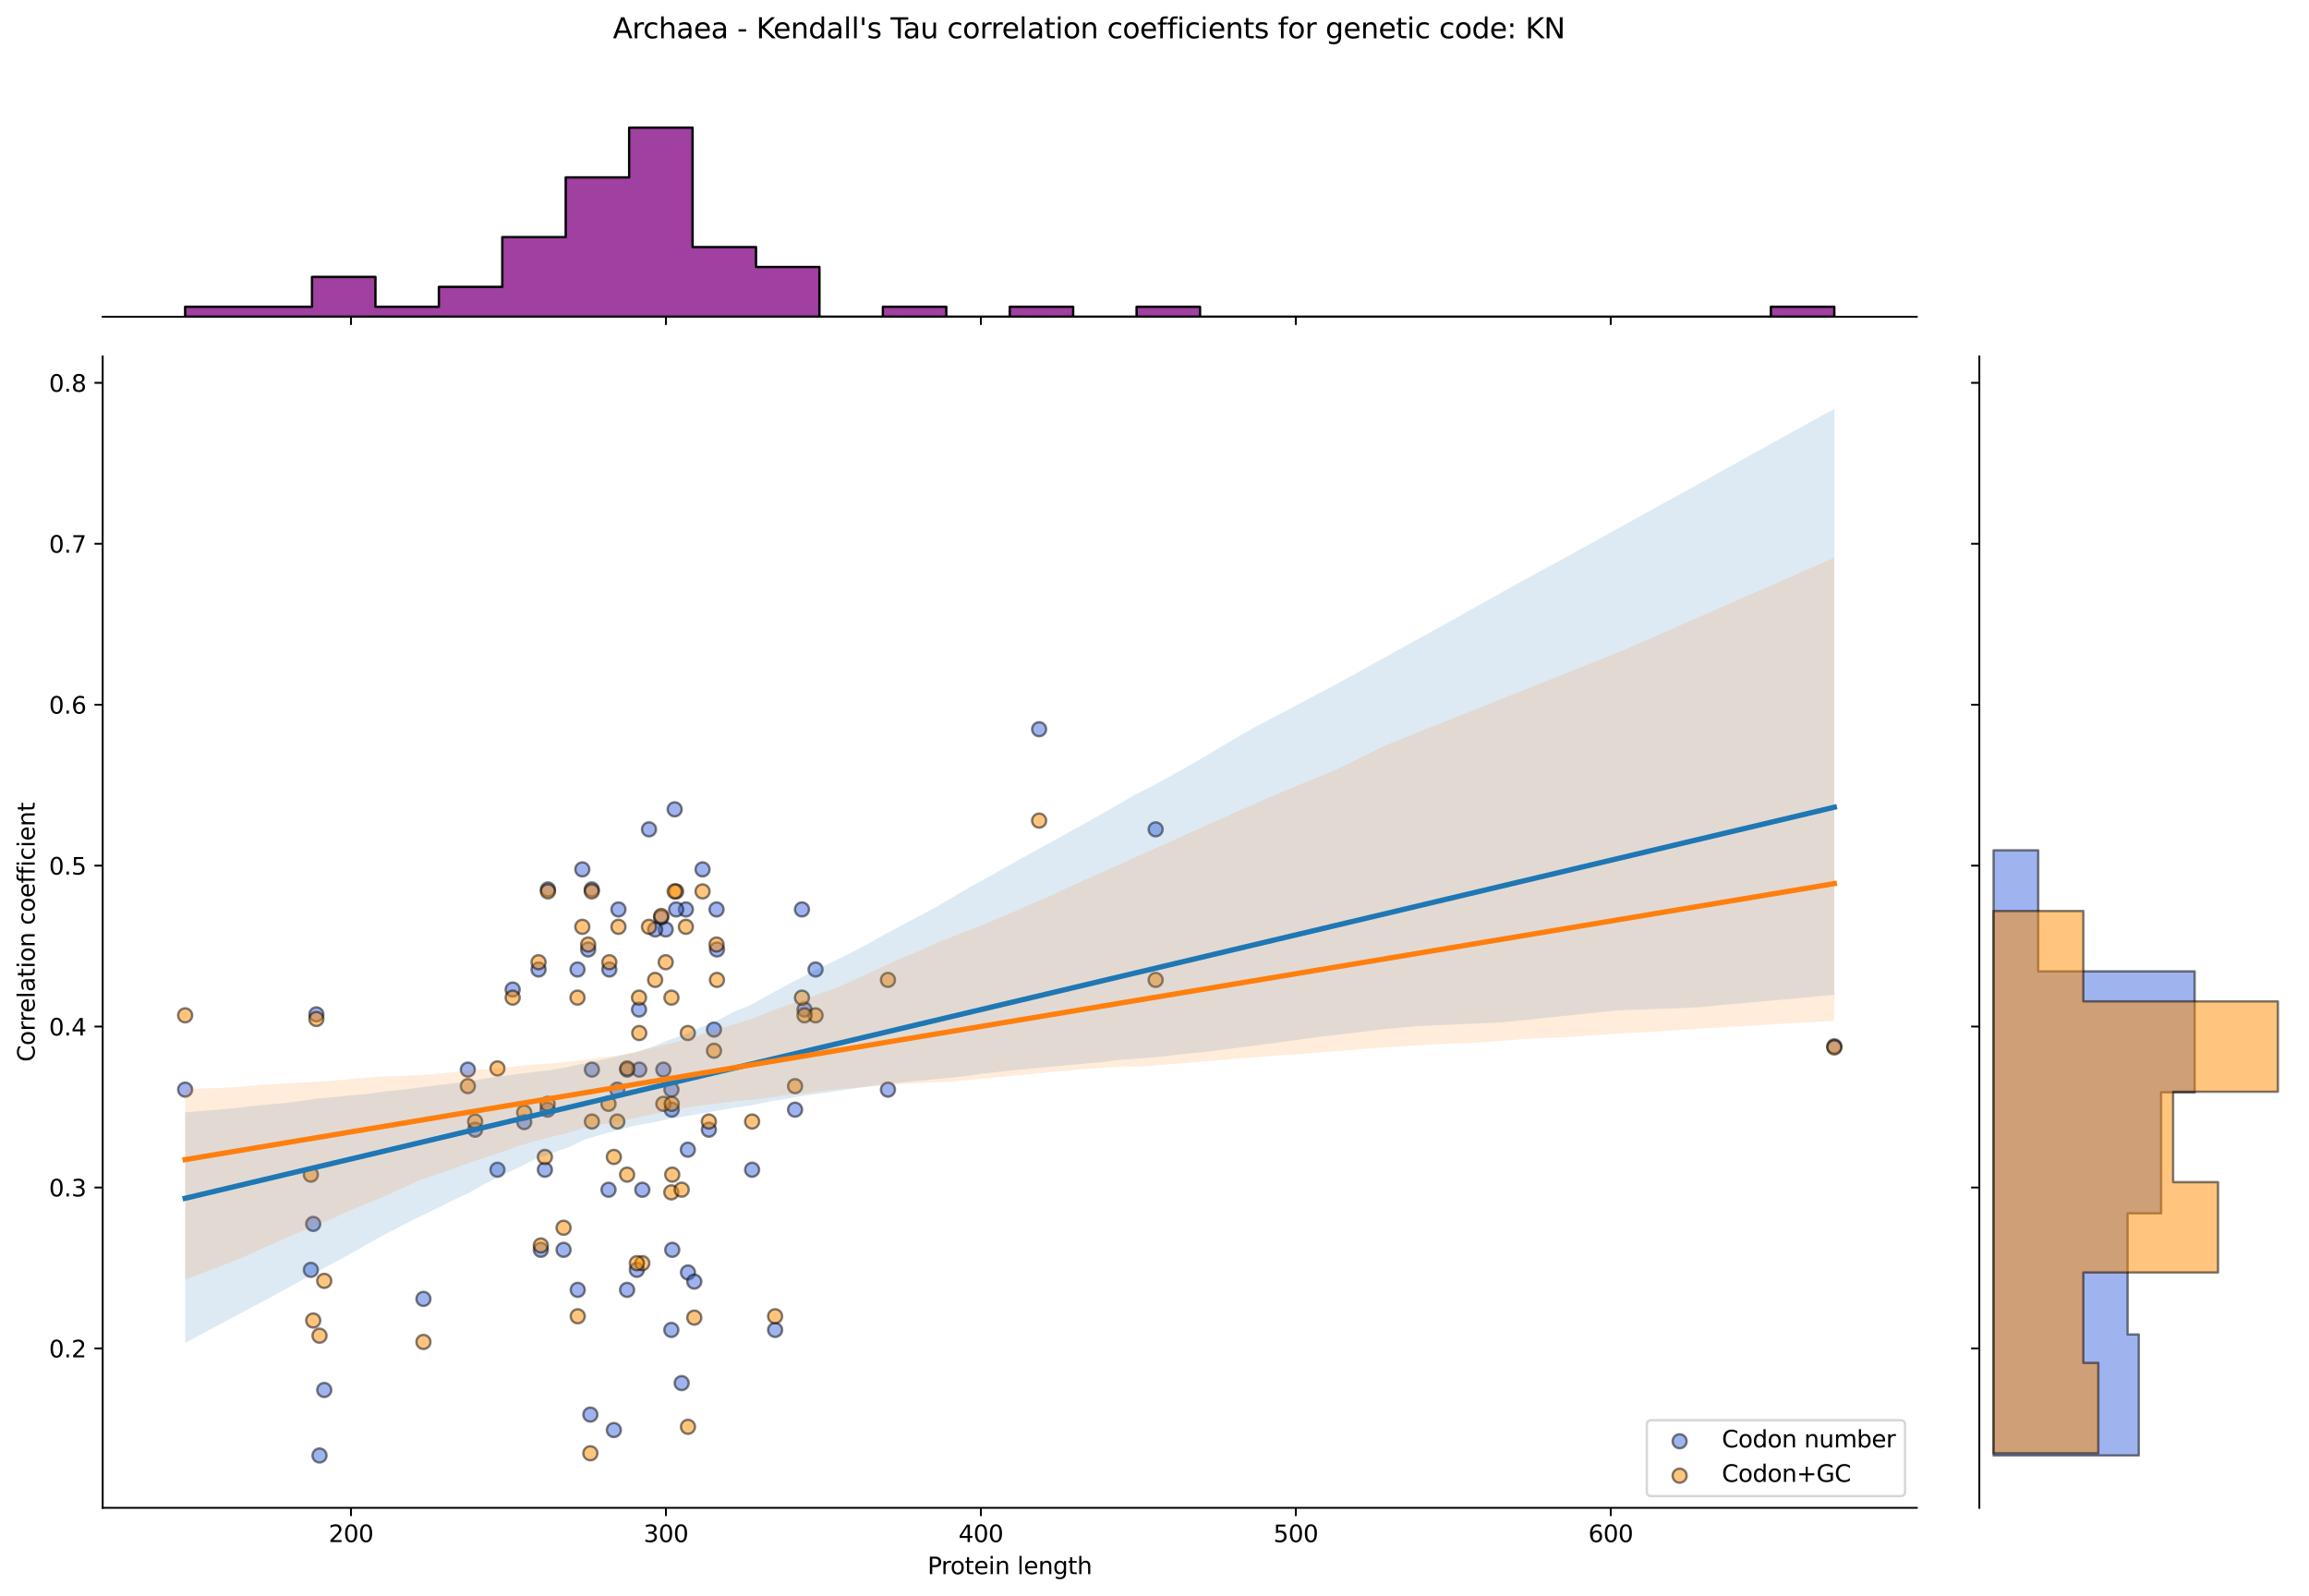 <?xml version="1.0" encoding="utf-8" standalone="no"?>
<!DOCTYPE svg PUBLIC "-//W3C//DTD SVG 1.1//EN"
  "http://www.w3.org/Graphics/SVG/1.1/DTD/svg11.dtd">
<svg xmlns:xlink="http://www.w3.org/1999/xlink" width="984.456pt" height="680.423pt" viewBox="0 0 984.456 680.423" xmlns="http://www.w3.org/2000/svg" version="1.1">
 <defs>
  <style type="text/css">*{stroke-linejoin: round; stroke-linecap: butt}</style>
 </defs>
 <g id="figure_1">
  <g id="patch_1">
   <path d="M 0 680.423 
L 984.456 680.423 
L 984.456 0 
L 0 0 
z
" style="fill: #ffffff"/>
  </g>
  <g id="axes_1">
   <g id="patch_2">
    <path d="M 43.781 642.867 
L 817.232 642.867 
L 817.232 151.966 
L 43.781 151.966 
z
" style="fill: #ffffff"/>
   </g>
   <g id="PathCollection_1">
    <defs>
     <path id="m36f241709c" d="M 0 3 
C 0.796 3 1.559 2.684 2.121 2.121 
C 2.684 1.559 3 0.796 3 0 
C 3 -0.796 2.684 -1.559 2.121 -2.121 
C 1.559 -2.684 0.796 -3 0 -3 
C -0.796 -3 -1.559 -2.684 -2.121 -2.121 
C -2.684 -1.559 -3 -0.796 -3 0 
C -3 0.796 -2.684 1.559 -2.121 2.121 
C -1.559 2.684 -0.796 3 0 3 
z
" style="stroke: #000000; stroke-opacity: 0.5"/>
    </defs>
    <g clip-path="url(#p9042382ee3)">
     <use xlink:href="#m36f241709c" x="230.582" y="532.864" style="fill: #4169e1; fill-opacity: 0.5; stroke: #000000; stroke-opacity: 0.5"/>
     <use xlink:href="#m36f241709c" x="250.772" y="404.81" style="fill: #4169e1; fill-opacity: 0.5; stroke: #000000; stroke-opacity: 0.5"/>
     <use xlink:href="#m36f241709c" x="259.792" y="413.347" style="fill: #4169e1; fill-opacity: 0.5; stroke: #000000; stroke-opacity: 0.5"/>
     <use xlink:href="#m36f241709c" x="259.44" y="507.253" style="fill: #4169e1; fill-opacity: 0.5; stroke: #000000; stroke-opacity: 0.5"/>
     <use xlink:href="#m36f241709c" x="283.831" y="396.273" style="fill: #4169e1; fill-opacity: 0.5; stroke: #000000; stroke-opacity: 0.5"/>
     <use xlink:href="#m36f241709c" x="212.091" y="498.717" style="fill: #4169e1; fill-opacity: 0.5; stroke: #000000; stroke-opacity: 0.5"/>
     <use xlink:href="#m36f241709c" x="293.262" y="490.18" style="fill: #4169e1; fill-opacity: 0.5; stroke: #000000; stroke-opacity: 0.5"/>
     <use xlink:href="#m36f241709c" x="267.432" y="456.032" style="fill: #4169e1; fill-opacity: 0.5; stroke: #000000; stroke-opacity: 0.5"/>
     <use xlink:href="#m36f241709c" x="492.719" y="353.589" style="fill: #4169e1; fill-opacity: 0.5; stroke: #000000; stroke-opacity: 0.5"/>
     <use xlink:href="#m36f241709c" x="136.227" y="620.553" style="fill: #4169e1; fill-opacity: 0.5; stroke: #000000; stroke-opacity: 0.5"/>
     <use xlink:href="#m36f241709c" x="180.537" y="553.789" style="fill: #4169e1; fill-opacity: 0.5; stroke: #000000; stroke-opacity: 0.5"/>
     <use xlink:href="#m36f241709c" x="305.497" y="387.737" style="fill: #4169e1; fill-opacity: 0.5; stroke: #000000; stroke-opacity: 0.5"/>
     <use xlink:href="#m36f241709c" x="223.504" y="478.41" style="fill: #4169e1; fill-opacity: 0.5; stroke: #000000; stroke-opacity: 0.5"/>
     <use xlink:href="#m36f241709c" x="246.318" y="549.938" style="fill: #4169e1; fill-opacity: 0.5; stroke: #000000; stroke-opacity: 0.5"/>
     <use xlink:href="#m36f241709c" x="286.228" y="567.012" style="fill: #4169e1; fill-opacity: 0.5; stroke: #000000; stroke-opacity: 0.5"/>
     <use xlink:href="#m36f241709c" x="248.277" y="370.663" style="fill: #4169e1; fill-opacity: 0.5; stroke: #000000; stroke-opacity: 0.5"/>
     <use xlink:href="#m36f241709c" x="232.315" y="498.717" style="fill: #4169e1; fill-opacity: 0.5; stroke: #000000; stroke-opacity: 0.5"/>
     <use xlink:href="#m36f241709c" x="347.715" y="413.347" style="fill: #4169e1; fill-opacity: 0.5; stroke: #000000; stroke-opacity: 0.5"/>
     <use xlink:href="#m36f241709c" x="229.621" y="413.347" style="fill: #4169e1; fill-opacity: 0.5; stroke: #000000; stroke-opacity: 0.5"/>
     <use xlink:href="#m36f241709c" x="261.722" y="609.696" style="fill: #4169e1; fill-opacity: 0.5; stroke: #000000; stroke-opacity: 0.5"/>
     <use xlink:href="#m36f241709c" x="292.43" y="387.737" style="fill: #4169e1; fill-opacity: 0.5; stroke: #000000; stroke-opacity: 0.5"/>
     <use xlink:href="#m36f241709c" x="263.685" y="387.737" style="fill: #4169e1; fill-opacity: 0.5; stroke: #000000; stroke-opacity: 0.5"/>
     <use xlink:href="#m36f241709c" x="252.362" y="456.032" style="fill: #4169e1; fill-opacity: 0.5; stroke: #000000; stroke-opacity: 0.5"/>
     <use xlink:href="#m36f241709c" x="267.366" y="549.938" style="fill: #4169e1; fill-opacity: 0.5; stroke: #000000; stroke-opacity: 0.5"/>
     <use xlink:href="#m36f241709c" x="443.039" y="310.904" style="fill: #4169e1; fill-opacity: 0.5; stroke: #000000; stroke-opacity: 0.5"/>
     <use xlink:href="#m36f241709c" x="272.546" y="456.032" style="fill: #4169e1; fill-opacity: 0.5; stroke: #000000; stroke-opacity: 0.5"/>
     <use xlink:href="#m36f241709c" x="282.823" y="456.032" style="fill: #4169e1; fill-opacity: 0.5; stroke: #000000; stroke-opacity: 0.5"/>
     <use xlink:href="#m36f241709c" x="134.885" y="432.473" style="fill: #4169e1; fill-opacity: 0.5; stroke: #000000; stroke-opacity: 0.5"/>
     <use xlink:href="#m36f241709c" x="338.978" y="473.106" style="fill: #4169e1; fill-opacity: 0.5; stroke: #000000; stroke-opacity: 0.5"/>
     <use xlink:href="#m36f241709c" x="252.301" y="379.2" style="fill: #4169e1; fill-opacity: 0.5; stroke: #000000; stroke-opacity: 0.5"/>
     <use xlink:href="#m36f241709c" x="782.075" y="446.091" style="fill: #4169e1; fill-opacity: 0.5; stroke: #000000; stroke-opacity: 0.5"/>
     <use xlink:href="#m36f241709c" x="78.938" y="464.569" style="fill: #4169e1; fill-opacity: 0.5; stroke: #000000; stroke-opacity: 0.5"/>
     <use xlink:href="#m36f241709c" x="272.454" y="430.421" style="fill: #4169e1; fill-opacity: 0.5; stroke: #000000; stroke-opacity: 0.5"/>
     <use xlink:href="#m36f241709c" x="286.623" y="532.864" style="fill: #4169e1; fill-opacity: 0.5; stroke: #000000; stroke-opacity: 0.5"/>
     <use xlink:href="#m36f241709c" x="263.188" y="464.569" style="fill: #4169e1; fill-opacity: 0.5; stroke: #000000; stroke-opacity: 0.5"/>
     <use xlink:href="#m36f241709c" x="304.423" y="438.958" style="fill: #4169e1; fill-opacity: 0.5; stroke: #000000; stroke-opacity: 0.5"/>
     <use xlink:href="#m36f241709c" x="240.288" y="532.864" style="fill: #4169e1; fill-opacity: 0.5; stroke: #000000; stroke-opacity: 0.5"/>
     <use xlink:href="#m36f241709c" x="305.686" y="404.81" style="fill: #4169e1; fill-opacity: 0.5; stroke: #000000; stroke-opacity: 0.5"/>
     <use xlink:href="#m36f241709c" x="288.281" y="387.737" style="fill: #4169e1; fill-opacity: 0.5; stroke: #000000; stroke-opacity: 0.5"/>
     <use xlink:href="#m36f241709c" x="133.542" y="521.806" style="fill: #4169e1; fill-opacity: 0.5; stroke: #000000; stroke-opacity: 0.5"/>
     <use xlink:href="#m36f241709c" x="199.469" y="456.032" style="fill: #4169e1; fill-opacity: 0.5; stroke: #000000; stroke-opacity: 0.5"/>
     <use xlink:href="#m36f241709c" x="202.582" y="481.643" style="fill: #4169e1; fill-opacity: 0.5; stroke: #000000; stroke-opacity: 0.5"/>
     <use xlink:href="#m36f241709c" x="276.706" y="353.589" style="fill: #4169e1; fill-opacity: 0.5; stroke: #000000; stroke-opacity: 0.5"/>
     <use xlink:href="#m36f241709c" x="273.854" y="507.253" style="fill: #4169e1; fill-opacity: 0.5; stroke: #000000; stroke-opacity: 0.5"/>
     <use xlink:href="#m36f241709c" x="378.588" y="464.569" style="fill: #4169e1; fill-opacity: 0.5; stroke: #000000; stroke-opacity: 0.5"/>
     <use xlink:href="#m36f241709c" x="286.399" y="473.106" style="fill: #4169e1; fill-opacity: 0.5; stroke: #000000; stroke-opacity: 0.5"/>
     <use xlink:href="#m36f241709c" x="281.912" y="391.159" style="fill: #4169e1; fill-opacity: 0.5; stroke: #000000; stroke-opacity: 0.5"/>
     <use xlink:href="#m36f241709c" x="320.668" y="498.717" style="fill: #4169e1; fill-opacity: 0.5; stroke: #000000; stroke-opacity: 0.5"/>
     <use xlink:href="#m36f241709c" x="246.223" y="413.347" style="fill: #4169e1; fill-opacity: 0.5; stroke: #000000; stroke-opacity: 0.5"/>
     <use xlink:href="#m36f241709c" x="233.612" y="379.2" style="fill: #4169e1; fill-opacity: 0.5; stroke: #000000; stroke-opacity: 0.5"/>
     <use xlink:href="#m36f241709c" x="341.918" y="387.737" style="fill: #4169e1; fill-opacity: 0.5; stroke: #000000; stroke-opacity: 0.5"/>
     <use xlink:href="#m36f241709c" x="286.278" y="464.569" style="fill: #4169e1; fill-opacity: 0.5; stroke: #000000; stroke-opacity: 0.5"/>
     <use xlink:href="#m36f241709c" x="330.474" y="567.012" style="fill: #4169e1; fill-opacity: 0.5; stroke: #000000; stroke-opacity: 0.5"/>
     <use xlink:href="#m36f241709c" x="138.242" y="592.623" style="fill: #4169e1; fill-opacity: 0.5; stroke: #000000; stroke-opacity: 0.5"/>
     <use xlink:href="#m36f241709c" x="132.535" y="541.401" style="fill: #4169e1; fill-opacity: 0.5; stroke: #000000; stroke-opacity: 0.5"/>
     <use xlink:href="#m36f241709c" x="343.006" y="430.421" style="fill: #4169e1; fill-opacity: 0.5; stroke: #000000; stroke-opacity: 0.5"/>
     <use xlink:href="#m36f241709c" x="271.528" y="541.401" style="fill: #4169e1; fill-opacity: 0.5; stroke: #000000; stroke-opacity: 0.5"/>
     <use xlink:href="#m36f241709c" x="293.326" y="542.516" style="fill: #4169e1; fill-opacity: 0.5; stroke: #000000; stroke-opacity: 0.5"/>
     <use xlink:href="#m36f241709c" x="302.232" y="481.643" style="fill: #4169e1; fill-opacity: 0.5; stroke: #000000; stroke-opacity: 0.5"/>
     <use xlink:href="#m36f241709c" x="299.536" y="370.663" style="fill: #4169e1; fill-opacity: 0.5; stroke: #000000; stroke-opacity: 0.5"/>
     <use xlink:href="#m36f241709c" x="233.474" y="473.106" style="fill: #4169e1; fill-opacity: 0.5; stroke: #000000; stroke-opacity: 0.5"/>
     <use xlink:href="#m36f241709c" x="296.011" y="546.412" style="fill: #4169e1; fill-opacity: 0.5; stroke: #000000; stroke-opacity: 0.5"/>
     <use xlink:href="#m36f241709c" x="218.581" y="421.884" style="fill: #4169e1; fill-opacity: 0.5; stroke: #000000; stroke-opacity: 0.5"/>
     <use xlink:href="#m36f241709c" x="279.323" y="396.273" style="fill: #4169e1; fill-opacity: 0.5; stroke: #000000; stroke-opacity: 0.5"/>
     <use xlink:href="#m36f241709c" x="287.651" y="345.052" style="fill: #4169e1; fill-opacity: 0.5; stroke: #000000; stroke-opacity: 0.5"/>
     <use xlink:href="#m36f241709c" x="251.701" y="603.108" style="fill: #4169e1; fill-opacity: 0.5; stroke: #000000; stroke-opacity: 0.5"/>
     <use xlink:href="#m36f241709c" x="290.64" y="589.687" style="fill: #4169e1; fill-opacity: 0.5; stroke: #000000; stroke-opacity: 0.5"/>
    </g>
   </g>
   <g id="PathCollection_2">
    <defs>
     <path id="me1fc335d73" d="M 0 3 
C 0.796 3 1.559 2.684 2.121 2.121 
C 2.684 1.559 3 0.796 3 0 
C 3 -0.796 2.684 -1.559 2.121 -2.121 
C 1.559 -2.684 0.796 -3 0 -3 
C -0.796 -3 -1.559 -2.684 -2.121 -2.121 
C -2.684 -1.559 -3 -0.796 -3 0 
C -3 0.796 -2.684 1.559 -2.121 2.121 
C -1.559 2.684 -0.796 3 0 3 
z
" style="stroke: #000000; stroke-opacity: 0.5"/>
    </defs>
    <g clip-path="url(#p9042382ee3)">
     <use xlink:href="#me1fc335d73" x="230.582" y="531.002" style="fill: #ff8c00; fill-opacity: 0.5; stroke: #000000; stroke-opacity: 0.5"/>
     <use xlink:href="#me1fc335d73" x="250.772" y="402.697" style="fill: #ff8c00; fill-opacity: 0.5; stroke: #000000; stroke-opacity: 0.5"/>
     <use xlink:href="#me1fc335d73" x="259.792" y="410.244" style="fill: #ff8c00; fill-opacity: 0.5; stroke: #000000; stroke-opacity: 0.5"/>
     <use xlink:href="#me1fc335d73" x="259.44" y="470.623" style="fill: #ff8c00; fill-opacity: 0.5; stroke: #000000; stroke-opacity: 0.5"/>
     <use xlink:href="#me1fc335d73" x="283.831" y="410.244" style="fill: #ff8c00; fill-opacity: 0.5; stroke: #000000; stroke-opacity: 0.5"/>
     <use xlink:href="#me1fc335d73" x="212.091" y="455.529" style="fill: #ff8c00; fill-opacity: 0.5; stroke: #000000; stroke-opacity: 0.5"/>
     <use xlink:href="#me1fc335d73" x="293.262" y="440.434" style="fill: #ff8c00; fill-opacity: 0.5; stroke: #000000; stroke-opacity: 0.5"/>
     <use xlink:href="#me1fc335d73" x="267.432" y="455.529" style="fill: #ff8c00; fill-opacity: 0.5; stroke: #000000; stroke-opacity: 0.5"/>
     <use xlink:href="#me1fc335d73" x="492.719" y="417.792" style="fill: #ff8c00; fill-opacity: 0.5; stroke: #000000; stroke-opacity: 0.5"/>
     <use xlink:href="#me1fc335d73" x="136.227" y="569.477" style="fill: #ff8c00; fill-opacity: 0.5; stroke: #000000; stroke-opacity: 0.5"/>
     <use xlink:href="#me1fc335d73" x="180.537" y="572.144" style="fill: #ff8c00; fill-opacity: 0.5; stroke: #000000; stroke-opacity: 0.5"/>
     <use xlink:href="#me1fc335d73" x="305.497" y="402.697" style="fill: #ff8c00; fill-opacity: 0.5; stroke: #000000; stroke-opacity: 0.5"/>
     <use xlink:href="#me1fc335d73" x="223.504" y="474.312" style="fill: #ff8c00; fill-opacity: 0.5; stroke: #000000; stroke-opacity: 0.5"/>
     <use xlink:href="#me1fc335d73" x="246.318" y="561.192" style="fill: #ff8c00; fill-opacity: 0.5; stroke: #000000; stroke-opacity: 0.5"/>
     <use xlink:href="#me1fc335d73" x="286.228" y="508.36" style="fill: #ff8c00; fill-opacity: 0.5; stroke: #000000; stroke-opacity: 0.5"/>
     <use xlink:href="#me1fc335d73" x="248.277" y="395.15" style="fill: #ff8c00; fill-opacity: 0.5; stroke: #000000; stroke-opacity: 0.5"/>
     <use xlink:href="#me1fc335d73" x="232.315" y="493.266" style="fill: #ff8c00; fill-opacity: 0.5; stroke: #000000; stroke-opacity: 0.5"/>
     <use xlink:href="#me1fc335d73" x="347.715" y="432.887" style="fill: #ff8c00; fill-opacity: 0.5; stroke: #000000; stroke-opacity: 0.5"/>
     <use xlink:href="#me1fc335d73" x="229.621" y="410.244" style="fill: #ff8c00; fill-opacity: 0.5; stroke: #000000; stroke-opacity: 0.5"/>
     <use xlink:href="#me1fc335d73" x="261.722" y="493.266" style="fill: #ff8c00; fill-opacity: 0.5; stroke: #000000; stroke-opacity: 0.5"/>
     <use xlink:href="#me1fc335d73" x="292.43" y="395.15" style="fill: #ff8c00; fill-opacity: 0.5; stroke: #000000; stroke-opacity: 0.5"/>
     <use xlink:href="#me1fc335d73" x="263.685" y="395.15" style="fill: #ff8c00; fill-opacity: 0.5; stroke: #000000; stroke-opacity: 0.5"/>
     <use xlink:href="#me1fc335d73" x="252.362" y="478.171" style="fill: #ff8c00; fill-opacity: 0.5; stroke: #000000; stroke-opacity: 0.5"/>
     <use xlink:href="#me1fc335d73" x="267.366" y="500.813" style="fill: #ff8c00; fill-opacity: 0.5; stroke: #000000; stroke-opacity: 0.5"/>
     <use xlink:href="#me1fc335d73" x="443.039" y="349.865" style="fill: #ff8c00; fill-opacity: 0.5; stroke: #000000; stroke-opacity: 0.5"/>
     <use xlink:href="#me1fc335d73" x="272.546" y="440.434" style="fill: #ff8c00; fill-opacity: 0.5; stroke: #000000; stroke-opacity: 0.5"/>
     <use xlink:href="#me1fc335d73" x="282.823" y="470.623" style="fill: #ff8c00; fill-opacity: 0.5; stroke: #000000; stroke-opacity: 0.5"/>
     <use xlink:href="#me1fc335d73" x="134.885" y="434.459" style="fill: #ff8c00; fill-opacity: 0.5; stroke: #000000; stroke-opacity: 0.5"/>
     <use xlink:href="#me1fc335d73" x="338.978" y="463.076" style="fill: #ff8c00; fill-opacity: 0.5; stroke: #000000; stroke-opacity: 0.5"/>
     <use xlink:href="#me1fc335d73" x="252.301" y="380.055" style="fill: #ff8c00; fill-opacity: 0.5; stroke: #000000; stroke-opacity: 0.5"/>
     <use xlink:href="#me1fc335d73" x="782.075" y="446.58" style="fill: #ff8c00; fill-opacity: 0.5; stroke: #000000; stroke-opacity: 0.5"/>
     <use xlink:href="#me1fc335d73" x="78.938" y="432.887" style="fill: #ff8c00; fill-opacity: 0.5; stroke: #000000; stroke-opacity: 0.5"/>
     <use xlink:href="#me1fc335d73" x="272.454" y="425.339" style="fill: #ff8c00; fill-opacity: 0.5; stroke: #000000; stroke-opacity: 0.5"/>
     <use xlink:href="#me1fc335d73" x="286.623" y="500.813" style="fill: #ff8c00; fill-opacity: 0.5; stroke: #000000; stroke-opacity: 0.5"/>
     <use xlink:href="#me1fc335d73" x="263.188" y="478.171" style="fill: #ff8c00; fill-opacity: 0.5; stroke: #000000; stroke-opacity: 0.5"/>
     <use xlink:href="#me1fc335d73" x="304.423" y="447.981" style="fill: #ff8c00; fill-opacity: 0.5; stroke: #000000; stroke-opacity: 0.5"/>
     <use xlink:href="#me1fc335d73" x="240.288" y="523.455" style="fill: #ff8c00; fill-opacity: 0.5; stroke: #000000; stroke-opacity: 0.5"/>
     <use xlink:href="#me1fc335d73" x="305.686" y="417.792" style="fill: #ff8c00; fill-opacity: 0.5; stroke: #000000; stroke-opacity: 0.5"/>
     <use xlink:href="#me1fc335d73" x="288.281" y="380.055" style="fill: #ff8c00; fill-opacity: 0.5; stroke: #000000; stroke-opacity: 0.5"/>
     <use xlink:href="#me1fc335d73" x="133.542" y="562.99" style="fill: #ff8c00; fill-opacity: 0.5; stroke: #000000; stroke-opacity: 0.5"/>
     <use xlink:href="#me1fc335d73" x="199.469" y="463.076" style="fill: #ff8c00; fill-opacity: 0.5; stroke: #000000; stroke-opacity: 0.5"/>
     <use xlink:href="#me1fc335d73" x="202.582" y="478.171" style="fill: #ff8c00; fill-opacity: 0.5; stroke: #000000; stroke-opacity: 0.5"/>
     <use xlink:href="#me1fc335d73" x="276.706" y="395.15" style="fill: #ff8c00; fill-opacity: 0.5; stroke: #000000; stroke-opacity: 0.5"/>
     <use xlink:href="#me1fc335d73" x="273.854" y="538.55" style="fill: #ff8c00; fill-opacity: 0.5; stroke: #000000; stroke-opacity: 0.5"/>
     <use xlink:href="#me1fc335d73" x="378.588" y="417.792" style="fill: #ff8c00; fill-opacity: 0.5; stroke: #000000; stroke-opacity: 0.5"/>
     <use xlink:href="#me1fc335d73" x="286.399" y="470.623" style="fill: #ff8c00; fill-opacity: 0.5; stroke: #000000; stroke-opacity: 0.5"/>
     <use xlink:href="#me1fc335d73" x="281.912" y="390.529" style="fill: #ff8c00; fill-opacity: 0.5; stroke: #000000; stroke-opacity: 0.5"/>
     <use xlink:href="#me1fc335d73" x="320.668" y="478.171" style="fill: #ff8c00; fill-opacity: 0.5; stroke: #000000; stroke-opacity: 0.5"/>
     <use xlink:href="#me1fc335d73" x="246.223" y="425.339" style="fill: #ff8c00; fill-opacity: 0.5; stroke: #000000; stroke-opacity: 0.5"/>
     <use xlink:href="#me1fc335d73" x="233.612" y="380.055" style="fill: #ff8c00; fill-opacity: 0.5; stroke: #000000; stroke-opacity: 0.5"/>
     <use xlink:href="#me1fc335d73" x="341.918" y="425.339" style="fill: #ff8c00; fill-opacity: 0.5; stroke: #000000; stroke-opacity: 0.5"/>
     <use xlink:href="#me1fc335d73" x="286.278" y="425.339" style="fill: #ff8c00; fill-opacity: 0.5; stroke: #000000; stroke-opacity: 0.5"/>
     <use xlink:href="#me1fc335d73" x="330.474" y="561.192" style="fill: #ff8c00; fill-opacity: 0.5; stroke: #000000; stroke-opacity: 0.5"/>
     <use xlink:href="#me1fc335d73" x="138.242" y="546.097" style="fill: #ff8c00; fill-opacity: 0.5; stroke: #000000; stroke-opacity: 0.5"/>
     <use xlink:href="#me1fc335d73" x="132.535" y="500.813" style="fill: #ff8c00; fill-opacity: 0.5; stroke: #000000; stroke-opacity: 0.5"/>
     <use xlink:href="#me1fc335d73" x="343.006" y="432.887" style="fill: #ff8c00; fill-opacity: 0.5; stroke: #000000; stroke-opacity: 0.5"/>
     <use xlink:href="#me1fc335d73" x="271.528" y="538.55" style="fill: #ff8c00; fill-opacity: 0.5; stroke: #000000; stroke-opacity: 0.5"/>
     <use xlink:href="#me1fc335d73" x="293.326" y="608.32" style="fill: #ff8c00; fill-opacity: 0.5; stroke: #000000; stroke-opacity: 0.5"/>
     <use xlink:href="#me1fc335d73" x="302.232" y="478.171" style="fill: #ff8c00; fill-opacity: 0.5; stroke: #000000; stroke-opacity: 0.5"/>
     <use xlink:href="#me1fc335d73" x="299.536" y="380.055" style="fill: #ff8c00; fill-opacity: 0.5; stroke: #000000; stroke-opacity: 0.5"/>
     <use xlink:href="#me1fc335d73" x="233.474" y="470.623" style="fill: #ff8c00; fill-opacity: 0.5; stroke: #000000; stroke-opacity: 0.5"/>
     <use xlink:href="#me1fc335d73" x="296.011" y="561.766" style="fill: #ff8c00; fill-opacity: 0.5; stroke: #000000; stroke-opacity: 0.5"/>
     <use xlink:href="#me1fc335d73" x="218.581" y="425.339" style="fill: #ff8c00; fill-opacity: 0.5; stroke: #000000; stroke-opacity: 0.5"/>
     <use xlink:href="#me1fc335d73" x="279.323" y="417.792" style="fill: #ff8c00; fill-opacity: 0.5; stroke: #000000; stroke-opacity: 0.5"/>
     <use xlink:href="#me1fc335d73" x="287.651" y="380.055" style="fill: #ff8c00; fill-opacity: 0.5; stroke: #000000; stroke-opacity: 0.5"/>
     <use xlink:href="#me1fc335d73" x="251.701" y="619.602" style="fill: #ff8c00; fill-opacity: 0.5; stroke: #000000; stroke-opacity: 0.5"/>
     <use xlink:href="#me1fc335d73" x="290.64" y="507.222" style="fill: #ff8c00; fill-opacity: 0.5; stroke: #000000; stroke-opacity: 0.5"/>
    </g>
   </g>
   <g id="PolyCollection_1">
    <path d="M 78.938 474.231 
L 78.938 572.526 
L 86.04 568.729 
L 93.143 564.935 
L 100.245 561.139 
L 107.348 557.343 
L 114.45 553.658 
L 121.552 549.742 
L 128.655 545.785 
L 135.757 541.842 
L 142.86 538.122 
L 149.962 534.292 
L 157.064 530.13 
L 164.167 526.244 
L 171.269 522.567 
L 178.372 518.978 
L 185.474 515.566 
L 192.576 511.991 
L 199.679 508.711 
L 206.781 504.694 
L 213.884 501.136 
L 220.986 497.833 
L 228.088 494.305 
L 235.191 491.728 
L 242.293 489.145 
L 249.396 485.811 
L 256.498 483.681 
L 263.6 481.777 
L 270.703 479.91 
L 277.805 478.694 
L 284.908 477.15 
L 292.01 475.961 
L 299.112 474.728 
L 306.215 473.495 
L 313.317 472.258 
L 320.419 471.209 
L 327.522 469.781 
L 334.624 468.544 
L 341.727 467.311 
L 348.829 466.307 
L 355.931 465.319 
L 363.034 464.272 
L 370.136 463.239 
L 377.239 462.171 
L 384.341 461.511 
L 391.443 460.814 
L 398.546 460.122 
L 405.648 459.497 
L 412.751 458.648 
L 419.853 457.615 
L 426.955 456.857 
L 434.058 456.135 
L 441.16 455.452 
L 448.263 454.797 
L 455.365 454.148 
L 462.467 453.486 
L 469.57 452.839 
L 476.672 451.939 
L 483.775 451.444 
L 490.877 450.881 
L 497.979 450.197 
L 505.082 449.286 
L 512.184 448.702 
L 519.287 447.791 
L 526.389 446.879 
L 533.491 445.966 
L 540.594 445.054 
L 547.696 444.099 
L 554.799 443.125 
L 561.901 442.151 
L 569.003 441.349 
L 576.106 440.508 
L 583.208 439.607 
L 590.31 438.779 
L 597.413 438.125 
L 604.515 437.499 
L 611.618 437.182 
L 618.72 436.866 
L 625.822 436.55 
L 632.925 436.234 
L 640.027 435.917 
L 647.13 435.211 
L 654.232 434.465 
L 661.334 433.719 
L 668.437 432.973 
L 675.539 432.227 
L 682.642 431.481 
L 689.744 430.745 
L 696.846 430.499 
L 703.949 430.252 
L 711.051 430.005 
L 718.154 429.759 
L 725.256 429.342 
L 732.358 428.692 
L 739.461 428.042 
L 746.563 427.392 
L 753.666 426.743 
L 760.768 426.093 
L 767.87 425.443 
L 774.973 424.793 
L 782.075 424.143 
L 782.075 174.279 
L 782.075 174.279 
L 774.973 178.208 
L 767.87 182.136 
L 760.768 186.064 
L 753.666 189.993 
L 746.563 193.921 
L 739.461 197.855 
L 732.358 201.789 
L 725.256 205.79 
L 718.154 209.647 
L 711.051 213.574 
L 703.949 217.5 
L 696.846 221.426 
L 689.744 225.352 
L 682.642 229.283 
L 675.539 233.213 
L 668.437 237.144 
L 661.334 241.025 
L 654.232 244.881 
L 647.13 248.738 
L 640.027 252.707 
L 632.925 256.685 
L 625.822 260.664 
L 618.72 264.643 
L 611.618 268.572 
L 604.515 272.499 
L 597.413 276.427 
L 590.31 280.354 
L 583.208 284.281 
L 576.106 288.209 
L 569.003 292.087 
L 561.901 295.84 
L 554.799 299.593 
L 547.696 303.346 
L 540.594 307.099 
L 533.491 310.852 
L 526.389 314.976 
L 519.287 319.186 
L 512.184 323.395 
L 505.082 327.5 
L 497.979 331.429 
L 490.877 335.312 
L 483.775 338.934 
L 476.672 343.011 
L 469.57 347.147 
L 462.467 351.083 
L 455.365 355.019 
L 448.263 358.955 
L 441.16 362.883 
L 434.058 366.812 
L 426.955 370.752 
L 419.853 374.741 
L 412.751 378.677 
L 405.648 382.89 
L 398.546 387.026 
L 391.443 390.79 
L 384.341 394.572 
L 377.239 398.35 
L 370.136 402.389 
L 363.034 406.103 
L 355.931 409.638 
L 348.829 413.041 
L 341.727 416.654 
L 334.624 420.453 
L 327.522 424.256 
L 320.419 428.317 
L 313.317 431.156 
L 306.215 434.872 
L 299.112 437.876 
L 292.01 440.903 
L 284.908 443.545 
L 277.805 446.379 
L 270.703 448.795 
L 263.6 450.297 
L 256.498 451.935 
L 249.396 453.346 
L 242.293 454.848 
L 235.191 456.159 
L 228.088 457.003 
L 220.986 457.852 
L 213.884 458.825 
L 206.781 459.802 
L 199.679 461.044 
L 192.576 461.998 
L 185.474 462.742 
L 178.372 463.699 
L 171.269 464.641 
L 164.167 465.286 
L 157.064 466.365 
L 149.962 466.974 
L 142.86 467.696 
L 135.757 468.294 
L 128.655 469.341 
L 121.552 470.246 
L 114.45 470.915 
L 107.348 471.583 
L 100.245 472.422 
L 93.143 473.077 
L 86.04 473.65 
L 78.938 474.231 
z
" clip-path="url(#p9042382ee3)" style="fill: #1f77b4; fill-opacity: 0.15"/>
   </g>
   <g id="PolyCollection_2">
    <path d="M 78.938 464.338 
L 78.938 545.6 
L 86.04 542.894 
L 93.143 540.189 
L 100.245 537.482 
L 107.348 534.368 
L 114.45 531.185 
L 121.552 528.003 
L 128.655 524.994 
L 135.757 521.975 
L 142.86 519.089 
L 149.962 515.729 
L 157.064 512.87 
L 164.167 510.05 
L 171.269 506.711 
L 178.372 503.436 
L 185.474 500.951 
L 192.576 498.487 
L 199.679 495.964 
L 206.781 493.491 
L 213.884 491.233 
L 220.986 488.631 
L 228.088 486.512 
L 235.191 484.676 
L 242.293 482.988 
L 249.396 480.806 
L 256.498 479.391 
L 263.6 478.275 
L 270.703 476.687 
L 277.805 475.207 
L 284.908 473.664 
L 292.01 472.374 
L 299.112 471.312 
L 306.215 470.419 
L 313.317 469.53 
L 320.419 468.93 
L 327.522 468.049 
L 334.624 466.947 
L 341.727 466.289 
L 348.829 465.407 
L 355.931 464.465 
L 363.034 463.886 
L 370.136 463.313 
L 377.239 462.739 
L 384.341 462.161 
L 391.443 461.856 
L 398.546 461.507 
L 405.648 461.136 
L 412.751 460.458 
L 419.853 459.786 
L 426.955 459.105 
L 434.058 458.382 
L 441.16 457.755 
L 448.263 457.039 
L 455.365 456.4 
L 462.467 455.779 
L 469.57 455.249 
L 476.672 454.848 
L 483.775 454.722 
L 490.877 454.349 
L 497.979 453.777 
L 505.082 453.247 
L 512.184 452.655 
L 519.287 452.059 
L 526.389 451.486 
L 533.491 450.913 
L 540.594 450.341 
L 547.696 449.792 
L 554.799 449.347 
L 561.901 448.785 
L 569.003 448.218 
L 576.106 447.651 
L 583.208 447.083 
L 590.31 446.544 
L 597.413 446.119 
L 604.515 445.691 
L 611.618 445.272 
L 618.72 444.856 
L 625.822 444.776 
L 632.925 444.282 
L 640.027 443.756 
L 647.13 443.229 
L 654.232 442.759 
L 661.334 442.446 
L 668.437 442.145 
L 675.539 441.713 
L 682.642 441.171 
L 689.744 440.656 
L 696.846 440.277 
L 703.949 439.959 
L 711.051 439.424 
L 718.154 438.973 
L 725.256 438.553 
L 732.358 438.132 
L 739.461 437.712 
L 746.563 437.291 
L 753.666 436.87 
L 760.768 436.45 
L 767.87 436.029 
L 774.973 435.609 
L 782.075 435.188 
L 782.075 237.719 
L 782.075 237.719 
L 774.973 240.839 
L 767.87 243.959 
L 760.768 247.078 
L 753.666 250.198 
L 746.563 253.318 
L 739.461 256.437 
L 732.358 259.557 
L 725.256 262.677 
L 718.154 265.796 
L 711.051 268.916 
L 703.949 272.036 
L 696.846 275.156 
L 689.744 278.195 
L 682.642 281.027 
L 675.539 283.859 
L 668.437 286.691 
L 661.334 289.522 
L 654.232 292.354 
L 647.13 295.186 
L 640.027 298.018 
L 632.925 300.849 
L 625.822 303.681 
L 618.72 306.513 
L 611.618 309.345 
L 604.515 312.18 
L 597.413 315.018 
L 590.31 317.962 
L 583.208 321.468 
L 576.106 324.974 
L 569.003 328.383 
L 561.901 331.314 
L 554.799 334.245 
L 547.696 337.176 
L 540.594 340.134 
L 533.491 343.311 
L 526.389 346.489 
L 519.287 349.667 
L 512.184 352.848 
L 505.082 356.034 
L 497.979 359.219 
L 490.877 362.405 
L 483.775 365.59 
L 476.672 368.777 
L 469.57 371.966 
L 462.467 375.155 
L 455.365 378.37 
L 448.263 381.752 
L 441.16 384.71 
L 434.058 387.889 
L 426.955 390.884 
L 419.853 393.973 
L 412.751 396.739 
L 405.648 399.505 
L 398.546 402.288 
L 391.443 405.62 
L 384.341 408.453 
L 377.239 411.71 
L 370.136 414.965 
L 363.034 418.306 
L 355.931 421.481 
L 348.829 423.823 
L 341.727 426.637 
L 334.624 428.8 
L 327.522 431.52 
L 320.419 434.487 
L 313.317 436.577 
L 306.215 438.708 
L 299.112 441.09 
L 292.01 443.16 
L 284.908 445.096 
L 277.805 446.817 
L 270.703 448.512 
L 263.6 449.953 
L 256.498 450.836 
L 249.396 451.918 
L 242.293 452.664 
L 235.191 453.37 
L 228.088 453.823 
L 220.986 454.565 
L 213.884 455.313 
L 206.781 455.943 
L 199.679 456.41 
L 192.576 457.159 
L 185.474 457.924 
L 178.372 458.373 
L 171.269 458.718 
L 164.167 458.887 
L 157.064 459.409 
L 149.962 460.038 
L 142.86 460.664 
L 135.757 461.182 
L 128.655 461.572 
L 121.552 461.864 
L 114.45 462.347 
L 107.348 462.888 
L 100.245 463.485 
L 93.143 463.877 
L 86.04 464.046 
L 78.938 464.338 
z
" clip-path="url(#p9042382ee3)" style="fill: #ff7f0e; fill-opacity: 0.15"/>
   </g>
   <g id="matplotlib.axis_1">
    <g id="xtick_1">
     <g id="line2d_1">
      <defs>
       <path id="m5c2eed3a44" d="M 0 0 
L 0 3.5 
" style="stroke: #000000; stroke-width: 0.8"/>
      </defs>
      <g>
       <use xlink:href="#m5c2eed3a44" x="149.655" y="642.867" style="stroke: #000000; stroke-width: 0.8"/>
      </g>
     </g>
     <g id="text_1">
      <!-- 200 -->
      <g transform="translate(140.111 657.465) scale(0.1 -0.1)">
       <defs>
        <path id="DejaVuSans-32" d="M 1228 531 
L 3431 531 
L 3431 0 
L 469 0 
L 469 531 
Q 828 903 1448 1529 
Q 2069 2156 2228 2338 
Q 2531 2678 2651 2914 
Q 2772 3150 2772 3378 
Q 2772 3750 2511 3984 
Q 2250 4219 1831 4219 
Q 1534 4219 1204 4116 
Q 875 4013 500 3803 
L 500 4441 
Q 881 4594 1212 4672 
Q 1544 4750 1819 4750 
Q 2544 4750 2975 4387 
Q 3406 4025 3406 3419 
Q 3406 3131 3298 2873 
Q 3191 2616 2906 2266 
Q 2828 2175 2409 1742 
Q 1991 1309 1228 531 
z
" transform="scale(0.016)"/>
        <path id="DejaVuSans-30" d="M 2034 4250 
Q 1547 4250 1301 3770 
Q 1056 3291 1056 2328 
Q 1056 1369 1301 889 
Q 1547 409 2034 409 
Q 2525 409 2770 889 
Q 3016 1369 3016 2328 
Q 3016 3291 2770 3770 
Q 2525 4250 2034 4250 
z
M 2034 4750 
Q 2819 4750 3233 4129 
Q 3647 3509 3647 2328 
Q 3647 1150 3233 529 
Q 2819 -91 2034 -91 
Q 1250 -91 836 529 
Q 422 1150 422 2328 
Q 422 3509 836 4129 
Q 1250 4750 2034 4750 
z
" transform="scale(0.016)"/>
       </defs>
       <use xlink:href="#DejaVuSans-32"/>
       <use xlink:href="#DejaVuSans-30" x="63.623"/>
       <use xlink:href="#DejaVuSans-30" x="127.246"/>
      </g>
     </g>
    </g>
    <g id="xtick_2">
     <g id="line2d_2">
      <g>
       <use xlink:href="#m5c2eed3a44" x="283.926" y="642.867" style="stroke: #000000; stroke-width: 0.8"/>
      </g>
     </g>
     <g id="text_2">
      <!-- 300 -->
      <g transform="translate(274.383 657.465) scale(0.1 -0.1)">
       <defs>
        <path id="DejaVuSans-33" d="M 2597 2516 
Q 3050 2419 3304 2112 
Q 3559 1806 3559 1356 
Q 3559 666 3084 287 
Q 2609 -91 1734 -91 
Q 1441 -91 1130 -33 
Q 819 25 488 141 
L 488 750 
Q 750 597 1062 519 
Q 1375 441 1716 441 
Q 2309 441 2620 675 
Q 2931 909 2931 1356 
Q 2931 1769 2642 2001 
Q 2353 2234 1838 2234 
L 1294 2234 
L 1294 2753 
L 1863 2753 
Q 2328 2753 2575 2939 
Q 2822 3125 2822 3475 
Q 2822 3834 2567 4026 
Q 2313 4219 1838 4219 
Q 1578 4219 1281 4162 
Q 984 4106 628 3988 
L 628 4550 
Q 988 4650 1302 4700 
Q 1616 4750 1894 4750 
Q 2613 4750 3031 4423 
Q 3450 4097 3450 3541 
Q 3450 3153 3228 2886 
Q 3006 2619 2597 2516 
z
" transform="scale(0.016)"/>
       </defs>
       <use xlink:href="#DejaVuSans-33"/>
       <use xlink:href="#DejaVuSans-30" x="63.623"/>
       <use xlink:href="#DejaVuSans-30" x="127.246"/>
      </g>
     </g>
    </g>
    <g id="xtick_3">
     <g id="line2d_3">
      <g>
       <use xlink:href="#m5c2eed3a44" x="418.198" y="642.867" style="stroke: #000000; stroke-width: 0.8"/>
      </g>
     </g>
     <g id="text_3">
      <!-- 400 -->
      <g transform="translate(408.655 657.465) scale(0.1 -0.1)">
       <defs>
        <path id="DejaVuSans-34" d="M 2419 4116 
L 825 1625 
L 2419 1625 
L 2419 4116 
z
M 2253 4666 
L 3047 4666 
L 3047 1625 
L 3713 1625 
L 3713 1100 
L 3047 1100 
L 3047 0 
L 2419 0 
L 2419 1100 
L 313 1100 
L 313 1709 
L 2253 4666 
z
" transform="scale(0.016)"/>
       </defs>
       <use xlink:href="#DejaVuSans-34"/>
       <use xlink:href="#DejaVuSans-30" x="63.623"/>
       <use xlink:href="#DejaVuSans-30" x="127.246"/>
      </g>
     </g>
    </g>
    <g id="xtick_4">
     <g id="line2d_4">
      <g>
       <use xlink:href="#m5c2eed3a44" x="552.47" y="642.867" style="stroke: #000000; stroke-width: 0.8"/>
      </g>
     </g>
     <g id="text_4">
      <!-- 500 -->
      <g transform="translate(542.926 657.465) scale(0.1 -0.1)">
       <defs>
        <path id="DejaVuSans-35" d="M 691 4666 
L 3169 4666 
L 3169 4134 
L 1269 4134 
L 1269 2991 
Q 1406 3038 1543 3061 
Q 1681 3084 1819 3084 
Q 2600 3084 3056 2656 
Q 3513 2228 3513 1497 
Q 3513 744 3044 326 
Q 2575 -91 1722 -91 
Q 1428 -91 1123 -41 
Q 819 9 494 109 
L 494 744 
Q 775 591 1075 516 
Q 1375 441 1709 441 
Q 2250 441 2565 725 
Q 2881 1009 2881 1497 
Q 2881 1984 2565 2268 
Q 2250 2553 1709 2553 
Q 1456 2553 1204 2497 
Q 953 2441 691 2322 
L 691 4666 
z
" transform="scale(0.016)"/>
       </defs>
       <use xlink:href="#DejaVuSans-35"/>
       <use xlink:href="#DejaVuSans-30" x="63.623"/>
       <use xlink:href="#DejaVuSans-30" x="127.246"/>
      </g>
     </g>
    </g>
    <g id="xtick_5">
     <g id="line2d_5">
      <g>
       <use xlink:href="#m5c2eed3a44" x="686.742" y="642.867" style="stroke: #000000; stroke-width: 0.8"/>
      </g>
     </g>
     <g id="text_5">
      <!-- 600 -->
      <g transform="translate(677.198 657.465) scale(0.1 -0.1)">
       <defs>
        <path id="DejaVuSans-36" d="M 2113 2584 
Q 1688 2584 1439 2293 
Q 1191 2003 1191 1497 
Q 1191 994 1439 701 
Q 1688 409 2113 409 
Q 2538 409 2786 701 
Q 3034 994 3034 1497 
Q 3034 2003 2786 2293 
Q 2538 2584 2113 2584 
z
M 3366 4563 
L 3366 3988 
Q 3128 4100 2886 4159 
Q 2644 4219 2406 4219 
Q 1781 4219 1451 3797 
Q 1122 3375 1075 2522 
Q 1259 2794 1537 2939 
Q 1816 3084 2150 3084 
Q 2853 3084 3261 2657 
Q 3669 2231 3669 1497 
Q 3669 778 3244 343 
Q 2819 -91 2113 -91 
Q 1303 -91 875 529 
Q 447 1150 447 2328 
Q 447 3434 972 4092 
Q 1497 4750 2381 4750 
Q 2619 4750 2861 4703 
Q 3103 4656 3366 4563 
z
" transform="scale(0.016)"/>
       </defs>
       <use xlink:href="#DejaVuSans-36"/>
       <use xlink:href="#DejaVuSans-30" x="63.623"/>
       <use xlink:href="#DejaVuSans-30" x="127.246"/>
      </g>
     </g>
    </g>
    <g id="text_6">
     <!-- Protein length -->
     <g transform="translate(395.456 671.143) scale(0.1 -0.1)">
      <defs>
       <path id="DejaVuSans-50" d="M 1259 4147 
L 1259 2394 
L 2053 2394 
Q 2494 2394 2734 2622 
Q 2975 2850 2975 3272 
Q 2975 3691 2734 3919 
Q 2494 4147 2053 4147 
L 1259 4147 
z
M 628 4666 
L 2053 4666 
Q 2838 4666 3239 4311 
Q 3641 3956 3641 3272 
Q 3641 2581 3239 2228 
Q 2838 1875 2053 1875 
L 1259 1875 
L 1259 0 
L 628 0 
L 628 4666 
z
" transform="scale(0.016)"/>
       <path id="DejaVuSans-72" d="M 2631 2963 
Q 2534 3019 2420 3045 
Q 2306 3072 2169 3072 
Q 1681 3072 1420 2755 
Q 1159 2438 1159 1844 
L 1159 0 
L 581 0 
L 581 3500 
L 1159 3500 
L 1159 2956 
Q 1341 3275 1631 3429 
Q 1922 3584 2338 3584 
Q 2397 3584 2469 3576 
Q 2541 3569 2628 3553 
L 2631 2963 
z
" transform="scale(0.016)"/>
       <path id="DejaVuSans-6f" d="M 1959 3097 
Q 1497 3097 1228 2736 
Q 959 2375 959 1747 
Q 959 1119 1226 758 
Q 1494 397 1959 397 
Q 2419 397 2687 759 
Q 2956 1122 2956 1747 
Q 2956 2369 2687 2733 
Q 2419 3097 1959 3097 
z
M 1959 3584 
Q 2709 3584 3137 3096 
Q 3566 2609 3566 1747 
Q 3566 888 3137 398 
Q 2709 -91 1959 -91 
Q 1206 -91 779 398 
Q 353 888 353 1747 
Q 353 2609 779 3096 
Q 1206 3584 1959 3584 
z
" transform="scale(0.016)"/>
       <path id="DejaVuSans-74" d="M 1172 4494 
L 1172 3500 
L 2356 3500 
L 2356 3053 
L 1172 3053 
L 1172 1153 
Q 1172 725 1289 603 
Q 1406 481 1766 481 
L 2356 481 
L 2356 0 
L 1766 0 
Q 1100 0 847 248 
Q 594 497 594 1153 
L 594 3053 
L 172 3053 
L 172 3500 
L 594 3500 
L 594 4494 
L 1172 4494 
z
" transform="scale(0.016)"/>
       <path id="DejaVuSans-65" d="M 3597 1894 
L 3597 1613 
L 953 1613 
Q 991 1019 1311 708 
Q 1631 397 2203 397 
Q 2534 397 2845 478 
Q 3156 559 3463 722 
L 3463 178 
Q 3153 47 2828 -22 
Q 2503 -91 2169 -91 
Q 1331 -91 842 396 
Q 353 884 353 1716 
Q 353 2575 817 3079 
Q 1281 3584 2069 3584 
Q 2775 3584 3186 3129 
Q 3597 2675 3597 1894 
z
M 3022 2063 
Q 3016 2534 2758 2815 
Q 2500 3097 2075 3097 
Q 1594 3097 1305 2825 
Q 1016 2553 972 2059 
L 3022 2063 
z
" transform="scale(0.016)"/>
       <path id="DejaVuSans-69" d="M 603 3500 
L 1178 3500 
L 1178 0 
L 603 0 
L 603 3500 
z
M 603 4863 
L 1178 4863 
L 1178 4134 
L 603 4134 
L 603 4863 
z
" transform="scale(0.016)"/>
       <path id="DejaVuSans-6e" d="M 3513 2113 
L 3513 0 
L 2938 0 
L 2938 2094 
Q 2938 2591 2744 2837 
Q 2550 3084 2163 3084 
Q 1697 3084 1428 2787 
Q 1159 2491 1159 1978 
L 1159 0 
L 581 0 
L 581 3500 
L 1159 3500 
L 1159 2956 
Q 1366 3272 1645 3428 
Q 1925 3584 2291 3584 
Q 2894 3584 3203 3211 
Q 3513 2838 3513 2113 
z
" transform="scale(0.016)"/>
       <path id="DejaVuSans-20" transform="scale(0.016)"/>
       <path id="DejaVuSans-6c" d="M 603 4863 
L 1178 4863 
L 1178 0 
L 603 0 
L 603 4863 
z
" transform="scale(0.016)"/>
       <path id="DejaVuSans-67" d="M 2906 1791 
Q 2906 2416 2648 2759 
Q 2391 3103 1925 3103 
Q 1463 3103 1205 2759 
Q 947 2416 947 1791 
Q 947 1169 1205 825 
Q 1463 481 1925 481 
Q 2391 481 2648 825 
Q 2906 1169 2906 1791 
z
M 3481 434 
Q 3481 -459 3084 -895 
Q 2688 -1331 1869 -1331 
Q 1566 -1331 1297 -1286 
Q 1028 -1241 775 -1147 
L 775 -588 
Q 1028 -725 1275 -790 
Q 1522 -856 1778 -856 
Q 2344 -856 2625 -561 
Q 2906 -266 2906 331 
L 2906 616 
Q 2728 306 2450 153 
Q 2172 0 1784 0 
Q 1141 0 747 490 
Q 353 981 353 1791 
Q 353 2603 747 3093 
Q 1141 3584 1784 3584 
Q 2172 3584 2450 3431 
Q 2728 3278 2906 2969 
L 2906 3500 
L 3481 3500 
L 3481 434 
z
" transform="scale(0.016)"/>
       <path id="DejaVuSans-68" d="M 3513 2113 
L 3513 0 
L 2938 0 
L 2938 2094 
Q 2938 2591 2744 2837 
Q 2550 3084 2163 3084 
Q 1697 3084 1428 2787 
Q 1159 2491 1159 1978 
L 1159 0 
L 581 0 
L 581 4863 
L 1159 4863 
L 1159 2956 
Q 1366 3272 1645 3428 
Q 1925 3584 2291 3584 
Q 2894 3584 3203 3211 
Q 3513 2838 3513 2113 
z
" transform="scale(0.016)"/>
      </defs>
      <use xlink:href="#DejaVuSans-50"/>
      <use xlink:href="#DejaVuSans-72" x="58.553"/>
      <use xlink:href="#DejaVuSans-6f" x="97.416"/>
      <use xlink:href="#DejaVuSans-74" x="158.598"/>
      <use xlink:href="#DejaVuSans-65" x="197.807"/>
      <use xlink:href="#DejaVuSans-69" x="259.33"/>
      <use xlink:href="#DejaVuSans-6e" x="287.113"/>
      <use xlink:href="#DejaVuSans-20" x="350.492"/>
      <use xlink:href="#DejaVuSans-6c" x="382.279"/>
      <use xlink:href="#DejaVuSans-65" x="410.062"/>
      <use xlink:href="#DejaVuSans-6e" x="471.586"/>
      <use xlink:href="#DejaVuSans-67" x="534.965"/>
      <use xlink:href="#DejaVuSans-74" x="598.441"/>
      <use xlink:href="#DejaVuSans-68" x="637.65"/>
     </g>
    </g>
   </g>
   <g id="matplotlib.axis_2">
    <g id="ytick_1">
     <g id="line2d_6">
      <defs>
       <path id="m7a1bc70407" d="M 0 0 
L -3.5 0 
" style="stroke: #000000; stroke-width: 0.8"/>
      </defs>
      <g>
       <use xlink:href="#m7a1bc70407" x="43.781" y="574.91" style="stroke: #000000; stroke-width: 0.8"/>
      </g>
     </g>
     <g id="text_7">
      <!-- 0.2 -->
      <g transform="translate(20.878 578.709) scale(0.1 -0.1)">
       <defs>
        <path id="DejaVuSans-2e" d="M 684 794 
L 1344 794 
L 1344 0 
L 684 0 
L 684 794 
z
" transform="scale(0.016)"/>
       </defs>
       <use xlink:href="#DejaVuSans-30"/>
       <use xlink:href="#DejaVuSans-2e" x="63.623"/>
       <use xlink:href="#DejaVuSans-32" x="95.41"/>
      </g>
     </g>
    </g>
    <g id="ytick_2">
     <g id="line2d_7">
      <g>
       <use xlink:href="#m7a1bc70407" x="43.781" y="506.295" style="stroke: #000000; stroke-width: 0.8"/>
      </g>
     </g>
     <g id="text_8">
      <!-- 0.3 -->
      <g transform="translate(20.878 510.094) scale(0.1 -0.1)">
       <use xlink:href="#DejaVuSans-30"/>
       <use xlink:href="#DejaVuSans-2e" x="63.623"/>
       <use xlink:href="#DejaVuSans-33" x="95.41"/>
      </g>
     </g>
    </g>
    <g id="ytick_3">
     <g id="line2d_8">
      <g>
       <use xlink:href="#m7a1bc70407" x="43.781" y="437.681" style="stroke: #000000; stroke-width: 0.8"/>
      </g>
     </g>
     <g id="text_9">
      <!-- 0.4 -->
      <g transform="translate(20.878 441.48) scale(0.1 -0.1)">
       <use xlink:href="#DejaVuSans-30"/>
       <use xlink:href="#DejaVuSans-2e" x="63.623"/>
       <use xlink:href="#DejaVuSans-34" x="95.41"/>
      </g>
     </g>
    </g>
    <g id="ytick_4">
     <g id="line2d_9">
      <g>
       <use xlink:href="#m7a1bc70407" x="43.781" y="369.066" style="stroke: #000000; stroke-width: 0.8"/>
      </g>
     </g>
     <g id="text_10">
      <!-- 0.5 -->
      <g transform="translate(20.878 372.865) scale(0.1 -0.1)">
       <use xlink:href="#DejaVuSans-30"/>
       <use xlink:href="#DejaVuSans-2e" x="63.623"/>
       <use xlink:href="#DejaVuSans-35" x="95.41"/>
      </g>
     </g>
    </g>
    <g id="ytick_5">
     <g id="line2d_10">
      <g>
       <use xlink:href="#m7a1bc70407" x="43.781" y="300.451" style="stroke: #000000; stroke-width: 0.8"/>
      </g>
     </g>
     <g id="text_11">
      <!-- 0.6 -->
      <g transform="translate(20.878 304.25) scale(0.1 -0.1)">
       <use xlink:href="#DejaVuSans-30"/>
       <use xlink:href="#DejaVuSans-2e" x="63.623"/>
       <use xlink:href="#DejaVuSans-36" x="95.41"/>
      </g>
     </g>
    </g>
    <g id="ytick_6">
     <g id="line2d_11">
      <g>
       <use xlink:href="#m7a1bc70407" x="43.781" y="231.836" style="stroke: #000000; stroke-width: 0.8"/>
      </g>
     </g>
     <g id="text_12">
      <!-- 0.7 -->
      <g transform="translate(20.878 235.636) scale(0.1 -0.1)">
       <defs>
        <path id="DejaVuSans-37" d="M 525 4666 
L 3525 4666 
L 3525 4397 
L 1831 0 
L 1172 0 
L 2766 4134 
L 525 4134 
L 525 4666 
z
" transform="scale(0.016)"/>
       </defs>
       <use xlink:href="#DejaVuSans-30"/>
       <use xlink:href="#DejaVuSans-2e" x="63.623"/>
       <use xlink:href="#DejaVuSans-37" x="95.41"/>
      </g>
     </g>
    </g>
    <g id="ytick_7">
     <g id="line2d_12">
      <g>
       <use xlink:href="#m7a1bc70407" x="43.781" y="163.222" style="stroke: #000000; stroke-width: 0.8"/>
      </g>
     </g>
     <g id="text_13">
      <!-- 0.8 -->
      <g transform="translate(20.878 167.021) scale(0.1 -0.1)">
       <defs>
        <path id="DejaVuSans-38" d="M 2034 2216 
Q 1584 2216 1326 1975 
Q 1069 1734 1069 1313 
Q 1069 891 1326 650 
Q 1584 409 2034 409 
Q 2484 409 2743 651 
Q 3003 894 3003 1313 
Q 3003 1734 2745 1975 
Q 2488 2216 2034 2216 
z
M 1403 2484 
Q 997 2584 770 2862 
Q 544 3141 544 3541 
Q 544 4100 942 4425 
Q 1341 4750 2034 4750 
Q 2731 4750 3128 4425 
Q 3525 4100 3525 3541 
Q 3525 3141 3298 2862 
Q 3072 2584 2669 2484 
Q 3125 2378 3379 2068 
Q 3634 1759 3634 1313 
Q 3634 634 3220 271 
Q 2806 -91 2034 -91 
Q 1263 -91 848 271 
Q 434 634 434 1313 
Q 434 1759 690 2068 
Q 947 2378 1403 2484 
z
M 1172 3481 
Q 1172 3119 1398 2916 
Q 1625 2713 2034 2713 
Q 2441 2713 2670 2916 
Q 2900 3119 2900 3481 
Q 2900 3844 2670 4047 
Q 2441 4250 2034 4250 
Q 1625 4250 1398 4047 
Q 1172 3844 1172 3481 
z
" transform="scale(0.016)"/>
       </defs>
       <use xlink:href="#DejaVuSans-30"/>
       <use xlink:href="#DejaVuSans-2e" x="63.623"/>
       <use xlink:href="#DejaVuSans-38" x="95.41"/>
      </g>
     </g>
    </g>
    <g id="text_14">
     <!-- Correlation coefficient -->
     <g transform="translate(14.798 452.712) rotate(-90) scale(0.1 -0.1)">
      <defs>
       <path id="DejaVuSans-43" d="M 4122 4306 
L 4122 3641 
Q 3803 3938 3442 4084 
Q 3081 4231 2675 4231 
Q 1875 4231 1450 3742 
Q 1025 3253 1025 2328 
Q 1025 1406 1450 917 
Q 1875 428 2675 428 
Q 3081 428 3442 575 
Q 3803 722 4122 1019 
L 4122 359 
Q 3791 134 3420 21 
Q 3050 -91 2638 -91 
Q 1578 -91 968 557 
Q 359 1206 359 2328 
Q 359 3453 968 4101 
Q 1578 4750 2638 4750 
Q 3056 4750 3426 4639 
Q 3797 4528 4122 4306 
z
" transform="scale(0.016)"/>
       <path id="DejaVuSans-61" d="M 2194 1759 
Q 1497 1759 1228 1600 
Q 959 1441 959 1056 
Q 959 750 1161 570 
Q 1363 391 1709 391 
Q 2188 391 2477 730 
Q 2766 1069 2766 1631 
L 2766 1759 
L 2194 1759 
z
M 3341 1997 
L 3341 0 
L 2766 0 
L 2766 531 
Q 2569 213 2275 61 
Q 1981 -91 1556 -91 
Q 1019 -91 701 211 
Q 384 513 384 1019 
Q 384 1609 779 1909 
Q 1175 2209 1959 2209 
L 2766 2209 
L 2766 2266 
Q 2766 2663 2505 2880 
Q 2244 3097 1772 3097 
Q 1472 3097 1187 3025 
Q 903 2953 641 2809 
L 641 3341 
Q 956 3463 1253 3523 
Q 1550 3584 1831 3584 
Q 2591 3584 2966 3190 
Q 3341 2797 3341 1997 
z
" transform="scale(0.016)"/>
       <path id="DejaVuSans-63" d="M 3122 3366 
L 3122 2828 
Q 2878 2963 2633 3030 
Q 2388 3097 2138 3097 
Q 1578 3097 1268 2742 
Q 959 2388 959 1747 
Q 959 1106 1268 751 
Q 1578 397 2138 397 
Q 2388 397 2633 464 
Q 2878 531 3122 666 
L 3122 134 
Q 2881 22 2623 -34 
Q 2366 -91 2075 -91 
Q 1284 -91 818 406 
Q 353 903 353 1747 
Q 353 2603 823 3093 
Q 1294 3584 2113 3584 
Q 2378 3584 2631 3529 
Q 2884 3475 3122 3366 
z
" transform="scale(0.016)"/>
       <path id="DejaVuSans-66" d="M 2375 4863 
L 2375 4384 
L 1825 4384 
Q 1516 4384 1395 4259 
Q 1275 4134 1275 3809 
L 1275 3500 
L 2222 3500 
L 2222 3053 
L 1275 3053 
L 1275 0 
L 697 0 
L 697 3053 
L 147 3053 
L 147 3500 
L 697 3500 
L 697 3744 
Q 697 4328 969 4595 
Q 1241 4863 1831 4863 
L 2375 4863 
z
" transform="scale(0.016)"/>
      </defs>
      <use xlink:href="#DejaVuSans-43"/>
      <use xlink:href="#DejaVuSans-6f" x="69.824"/>
      <use xlink:href="#DejaVuSans-72" x="131.006"/>
      <use xlink:href="#DejaVuSans-72" x="170.369"/>
      <use xlink:href="#DejaVuSans-65" x="209.232"/>
      <use xlink:href="#DejaVuSans-6c" x="270.756"/>
      <use xlink:href="#DejaVuSans-61" x="298.539"/>
      <use xlink:href="#DejaVuSans-74" x="359.818"/>
      <use xlink:href="#DejaVuSans-69" x="399.027"/>
      <use xlink:href="#DejaVuSans-6f" x="426.811"/>
      <use xlink:href="#DejaVuSans-6e" x="487.992"/>
      <use xlink:href="#DejaVuSans-20" x="551.371"/>
      <use xlink:href="#DejaVuSans-63" x="583.158"/>
      <use xlink:href="#DejaVuSans-6f" x="638.139"/>
      <use xlink:href="#DejaVuSans-65" x="699.32"/>
      <use xlink:href="#DejaVuSans-66" x="760.844"/>
      <use xlink:href="#DejaVuSans-66" x="796.049"/>
      <use xlink:href="#DejaVuSans-69" x="831.254"/>
      <use xlink:href="#DejaVuSans-63" x="859.037"/>
      <use xlink:href="#DejaVuSans-69" x="914.018"/>
      <use xlink:href="#DejaVuSans-65" x="941.801"/>
      <use xlink:href="#DejaVuSans-6e" x="1003.324"/>
      <use xlink:href="#DejaVuSans-74" x="1066.703"/>
     </g>
    </g>
   </g>
   <g id="line2d_13">
    <path d="M 78.938 510.891 
L 86.04 509.207 
L 93.143 507.522 
L 100.245 505.838 
L 107.348 504.154 
L 114.45 502.47 
L 121.552 500.786 
L 128.655 499.101 
L 135.757 497.417 
L 142.86 495.733 
L 149.962 494.049 
L 157.064 492.365 
L 164.167 490.68 
L 171.269 488.996 
L 178.372 487.312 
L 185.474 485.628 
L 192.576 483.944 
L 199.679 482.259 
L 206.781 480.575 
L 213.884 478.891 
L 220.986 477.207 
L 228.088 475.523 
L 235.191 473.838 
L 242.293 472.154 
L 249.396 470.47 
L 256.498 468.786 
L 263.6 467.102 
L 270.703 465.417 
L 277.805 463.733 
L 284.908 462.049 
L 292.01 460.365 
L 299.112 458.681 
L 306.215 456.996 
L 313.317 455.312 
L 320.419 453.628 
L 327.522 451.944 
L 334.624 450.26 
L 341.727 448.576 
L 348.829 446.891 
L 355.931 445.207 
L 363.034 443.523 
L 370.136 441.839 
L 377.239 440.155 
L 384.341 438.47 
L 391.443 436.786 
L 398.546 435.102 
L 405.648 433.418 
L 412.751 431.734 
L 419.853 430.049 
L 426.955 428.365 
L 434.058 426.681 
L 441.16 424.997 
L 448.263 423.313 
L 455.365 421.628 
L 462.467 419.944 
L 469.57 418.26 
L 476.672 416.576 
L 483.775 414.892 
L 490.877 413.207 
L 497.979 411.523 
L 505.082 409.839 
L 512.184 408.155 
L 519.287 406.471 
L 526.389 404.786 
L 533.491 403.102 
L 540.594 401.418 
L 547.696 399.734 
L 554.799 398.05 
L 561.901 396.365 
L 569.003 394.681 
L 576.106 392.997 
L 583.208 391.313 
L 590.31 389.629 
L 597.413 387.945 
L 604.515 386.26 
L 611.618 384.576 
L 618.72 382.892 
L 625.822 381.208 
L 632.925 379.524 
L 640.027 377.839 
L 647.13 376.155 
L 654.232 374.471 
L 661.334 372.787 
L 668.437 371.103 
L 675.539 369.418 
L 682.642 367.734 
L 689.744 366.05 
L 696.846 364.366 
L 703.949 362.682 
L 711.051 360.997 
L 718.154 359.313 
L 725.256 357.629 
L 732.358 355.945 
L 739.461 354.261 
L 746.563 352.576 
L 753.666 350.892 
L 760.768 349.208 
L 767.87 347.524 
L 774.973 345.84 
L 782.075 344.155 
" clip-path="url(#p9042382ee3)" style="fill: none; stroke: #1f77b4; stroke-width: 2.25; stroke-linecap: square"/>
   </g>
   <g id="line2d_14">
    <path d="M 78.938 494.408 
L 86.04 493.219 
L 93.143 492.03 
L 100.245 490.841 
L 107.348 489.653 
L 114.45 488.464 
L 121.552 487.275 
L 128.655 486.087 
L 135.757 484.898 
L 142.86 483.709 
L 149.962 482.52 
L 157.064 481.332 
L 164.167 480.143 
L 171.269 478.954 
L 178.372 477.765 
L 185.474 476.577 
L 192.576 475.388 
L 199.679 474.199 
L 206.781 473.01 
L 213.884 471.822 
L 220.986 470.633 
L 228.088 469.444 
L 235.191 468.255 
L 242.293 467.067 
L 249.396 465.878 
L 256.498 464.689 
L 263.6 463.5 
L 270.703 462.312 
L 277.805 461.123 
L 284.908 459.934 
L 292.01 458.745 
L 299.112 457.557 
L 306.215 456.368 
L 313.317 455.179 
L 320.419 453.99 
L 327.522 452.802 
L 334.624 451.613 
L 341.727 450.424 
L 348.829 449.235 
L 355.931 448.047 
L 363.034 446.858 
L 370.136 445.669 
L 377.239 444.48 
L 384.341 443.292 
L 391.443 442.103 
L 398.546 440.914 
L 405.648 439.725 
L 412.751 438.537 
L 419.853 437.348 
L 426.955 436.159 
L 434.058 434.97 
L 441.16 433.782 
L 448.263 432.593 
L 455.365 431.404 
L 462.467 430.215 
L 469.57 429.027 
L 476.672 427.838 
L 483.775 426.649 
L 490.877 425.461 
L 497.979 424.272 
L 505.082 423.083 
L 512.184 421.894 
L 519.287 420.706 
L 526.389 419.517 
L 533.491 418.328 
L 540.594 417.139 
L 547.696 415.951 
L 554.799 414.762 
L 561.901 413.573 
L 569.003 412.384 
L 576.106 411.196 
L 583.208 410.007 
L 590.31 408.818 
L 597.413 407.629 
L 604.515 406.441 
L 611.618 405.252 
L 618.72 404.063 
L 625.822 402.874 
L 632.925 401.686 
L 640.027 400.497 
L 647.13 399.308 
L 654.232 398.119 
L 661.334 396.931 
L 668.437 395.742 
L 675.539 394.553 
L 682.642 393.364 
L 689.744 392.176 
L 696.846 390.987 
L 703.949 389.798 
L 711.051 388.609 
L 718.154 387.421 
L 725.256 386.232 
L 732.358 385.043 
L 739.461 383.854 
L 746.563 382.666 
L 753.666 381.477 
L 760.768 380.288 
L 767.87 379.099 
L 774.973 377.911 
L 782.075 376.722 
" clip-path="url(#p9042382ee3)" style="fill: none; stroke: #ff7f0e; stroke-width: 2.25; stroke-linecap: square"/>
   </g>
   <g id="patch_3">
    <path d="M 43.781 642.867 
L 43.781 151.966 
" style="fill: none; stroke: #000000; stroke-width: 0.8; stroke-linejoin: miter; stroke-linecap: square"/>
   </g>
   <g id="patch_4">
    <path d="M 43.781 642.867 
L 817.232 642.867 
" style="fill: none; stroke: #000000; stroke-width: 0.8; stroke-linejoin: miter; stroke-linecap: square"/>
   </g>
   <g id="legend_1">
    <g id="patch_5">
     <path d="M 704.119 637.867 
L 810.232 637.867 
Q 812.232 637.867 812.232 635.867 
L 812.232 607.51 
Q 812.232 605.51 810.232 605.51 
L 704.119 605.51 
Q 702.119 605.51 702.119 607.51 
L 702.119 635.867 
Q 702.119 637.867 704.119 637.867 
z
" style="fill: #ffffff; opacity: 0.8; stroke: #cccccc; stroke-linejoin: miter"/>
    </g>
    <g id="PathCollection_3">
     <g>
      <use xlink:href="#m36f241709c" x="716.119" y="614.484" style="fill: #4169e1; fill-opacity: 0.5; stroke: #000000; stroke-opacity: 0.5"/>
     </g>
    </g>
    <g id="text_15">
     <!-- Codon number -->
     <g transform="translate(734.119 617.109) scale(0.1 -0.1)">
      <defs>
       <path id="DejaVuSans-64" d="M 2906 2969 
L 2906 4863 
L 3481 4863 
L 3481 0 
L 2906 0 
L 2906 525 
Q 2725 213 2448 61 
Q 2172 -91 1784 -91 
Q 1150 -91 751 415 
Q 353 922 353 1747 
Q 353 2572 751 3078 
Q 1150 3584 1784 3584 
Q 2172 3584 2448 3432 
Q 2725 3281 2906 2969 
z
M 947 1747 
Q 947 1113 1208 752 
Q 1469 391 1925 391 
Q 2381 391 2643 752 
Q 2906 1113 2906 1747 
Q 2906 2381 2643 2742 
Q 2381 3103 1925 3103 
Q 1469 3103 1208 2742 
Q 947 2381 947 1747 
z
" transform="scale(0.016)"/>
       <path id="DejaVuSans-75" d="M 544 1381 
L 544 3500 
L 1119 3500 
L 1119 1403 
Q 1119 906 1312 657 
Q 1506 409 1894 409 
Q 2359 409 2629 706 
Q 2900 1003 2900 1516 
L 2900 3500 
L 3475 3500 
L 3475 0 
L 2900 0 
L 2900 538 
Q 2691 219 2414 64 
Q 2138 -91 1772 -91 
Q 1169 -91 856 284 
Q 544 659 544 1381 
z
M 1991 3584 
L 1991 3584 
z
" transform="scale(0.016)"/>
       <path id="DejaVuSans-6d" d="M 3328 2828 
Q 3544 3216 3844 3400 
Q 4144 3584 4550 3584 
Q 5097 3584 5394 3201 
Q 5691 2819 5691 2113 
L 5691 0 
L 5113 0 
L 5113 2094 
Q 5113 2597 4934 2840 
Q 4756 3084 4391 3084 
Q 3944 3084 3684 2787 
Q 3425 2491 3425 1978 
L 3425 0 
L 2847 0 
L 2847 2094 
Q 2847 2600 2669 2842 
Q 2491 3084 2119 3084 
Q 1678 3084 1418 2786 
Q 1159 2488 1159 1978 
L 1159 0 
L 581 0 
L 581 3500 
L 1159 3500 
L 1159 2956 
Q 1356 3278 1631 3431 
Q 1906 3584 2284 3584 
Q 2666 3584 2933 3390 
Q 3200 3197 3328 2828 
z
" transform="scale(0.016)"/>
       <path id="DejaVuSans-62" d="M 3116 1747 
Q 3116 2381 2855 2742 
Q 2594 3103 2138 3103 
Q 1681 3103 1420 2742 
Q 1159 2381 1159 1747 
Q 1159 1113 1420 752 
Q 1681 391 2138 391 
Q 2594 391 2855 752 
Q 3116 1113 3116 1747 
z
M 1159 2969 
Q 1341 3281 1617 3432 
Q 1894 3584 2278 3584 
Q 2916 3584 3314 3078 
Q 3713 2572 3713 1747 
Q 3713 922 3314 415 
Q 2916 -91 2278 -91 
Q 1894 -91 1617 61 
Q 1341 213 1159 525 
L 1159 0 
L 581 0 
L 581 4863 
L 1159 4863 
L 1159 2969 
z
" transform="scale(0.016)"/>
      </defs>
      <use xlink:href="#DejaVuSans-43"/>
      <use xlink:href="#DejaVuSans-6f" x="69.824"/>
      <use xlink:href="#DejaVuSans-64" x="131.006"/>
      <use xlink:href="#DejaVuSans-6f" x="194.482"/>
      <use xlink:href="#DejaVuSans-6e" x="255.664"/>
      <use xlink:href="#DejaVuSans-20" x="319.043"/>
      <use xlink:href="#DejaVuSans-6e" x="350.83"/>
      <use xlink:href="#DejaVuSans-75" x="414.209"/>
      <use xlink:href="#DejaVuSans-6d" x="477.588"/>
      <use xlink:href="#DejaVuSans-62" x="575"/>
      <use xlink:href="#DejaVuSans-65" x="638.477"/>
      <use xlink:href="#DejaVuSans-72" x="700"/>
     </g>
    </g>
    <g id="PathCollection_4">
     <g>
      <use xlink:href="#me1fc335d73" x="716.119" y="629.162" style="fill: #ff8c00; fill-opacity: 0.5; stroke: #000000; stroke-opacity: 0.5"/>
     </g>
    </g>
    <g id="text_16">
     <!-- Codon+GC -->
     <g transform="translate(734.119 631.787) scale(0.1 -0.1)">
      <defs>
       <path id="DejaVuSans-2b" d="M 2944 4013 
L 2944 2272 
L 4684 2272 
L 4684 1741 
L 2944 1741 
L 2944 0 
L 2419 0 
L 2419 1741 
L 678 1741 
L 678 2272 
L 2419 2272 
L 2419 4013 
L 2944 4013 
z
" transform="scale(0.016)"/>
       <path id="DejaVuSans-47" d="M 3809 666 
L 3809 1919 
L 2778 1919 
L 2778 2438 
L 4434 2438 
L 4434 434 
Q 4069 175 3628 42 
Q 3188 -91 2688 -91 
Q 1594 -91 976 548 
Q 359 1188 359 2328 
Q 359 3472 976 4111 
Q 1594 4750 2688 4750 
Q 3144 4750 3555 4637 
Q 3966 4525 4313 4306 
L 4313 3634 
Q 3963 3931 3569 4081 
Q 3175 4231 2741 4231 
Q 1884 4231 1454 3753 
Q 1025 3275 1025 2328 
Q 1025 1384 1454 906 
Q 1884 428 2741 428 
Q 3075 428 3337 486 
Q 3600 544 3809 666 
z
" transform="scale(0.016)"/>
      </defs>
      <use xlink:href="#DejaVuSans-43"/>
      <use xlink:href="#DejaVuSans-6f" x="69.824"/>
      <use xlink:href="#DejaVuSans-64" x="131.006"/>
      <use xlink:href="#DejaVuSans-6f" x="194.482"/>
      <use xlink:href="#DejaVuSans-6e" x="255.664"/>
      <use xlink:href="#DejaVuSans-2b" x="319.043"/>
      <use xlink:href="#DejaVuSans-47" x="402.832"/>
      <use xlink:href="#DejaVuSans-43" x="480.322"/>
     </g>
    </g>
   </g>
  </g>
  <g id="axes_2">
   <g id="patch_6">
    <path d="M 43.781 135.038 
L 817.232 135.038 
L 817.232 50.4 
L 43.781 50.4 
z
" style="fill: #ffffff"/>
   </g>
   <g id="PolyCollection_3">
    <defs>
     <path id="m413e3d675d" d="M 78.938 -549.627 
L 78.938 -545.385 
L 105.982 -545.385 
L 105.982 -545.385 
L 133.026 -545.385 
L 133.026 -545.385 
L 160.069 -545.385 
L 160.069 -545.385 
L 187.113 -545.385 
L 187.113 -545.385 
L 214.157 -545.385 
L 214.157 -545.385 
L 241.2 -545.385 
L 241.2 -545.385 
L 268.244 -545.385 
L 268.244 -545.385 
L 295.288 -545.385 
L 295.288 -545.385 
L 322.332 -545.385 
L 322.332 -545.385 
L 349.375 -545.385 
L 349.375 -545.385 
L 376.419 -545.385 
L 376.419 -545.385 
L 403.463 -545.385 
L 403.463 -545.385 
L 430.507 -545.385 
L 430.507 -545.385 
L 457.55 -545.385 
L 457.55 -545.385 
L 484.594 -545.385 
L 484.594 -545.385 
L 511.638 -545.385 
L 511.638 -545.385 
L 538.682 -545.385 
L 538.682 -545.385 
L 565.725 -545.385 
L 565.725 -545.385 
L 592.769 -545.385 
L 592.769 -545.385 
L 619.813 -545.385 
L 619.813 -545.385 
L 646.856 -545.385 
L 646.856 -545.385 
L 673.9 -545.385 
L 673.9 -545.385 
L 700.944 -545.385 
L 700.944 -545.385 
L 727.988 -545.385 
L 727.988 -545.385 
L 755.031 -545.385 
L 755.031 -545.385 
L 782.075 -545.385 
L 782.075 -545.385 
L 782.075 -549.627 
L 782.075 -549.627 
L 782.075 -549.627 
L 755.031 -549.627 
L 755.031 -545.385 
L 727.988 -545.385 
L 727.988 -545.385 
L 700.944 -545.385 
L 700.944 -545.385 
L 673.9 -545.385 
L 673.9 -545.385 
L 646.856 -545.385 
L 646.856 -545.385 
L 619.813 -545.385 
L 619.813 -545.385 
L 592.769 -545.385 
L 592.769 -545.385 
L 565.725 -545.385 
L 565.725 -545.385 
L 538.682 -545.385 
L 538.682 -545.385 
L 511.638 -545.385 
L 511.638 -549.627 
L 484.594 -549.627 
L 484.594 -545.385 
L 457.55 -545.385 
L 457.55 -549.627 
L 430.507 -549.627 
L 430.507 -545.385 
L 403.463 -545.385 
L 403.463 -549.627 
L 376.419 -549.627 
L 376.419 -545.385 
L 349.375 -545.385 
L 349.375 -566.597 
L 322.332 -566.597 
L 322.332 -575.082 
L 295.288 -575.082 
L 295.288 -625.993 
L 268.244 -625.993 
L 268.244 -604.78 
L 241.2 -604.78 
L 241.2 -579.325 
L 214.157 -579.325 
L 214.157 -558.112 
L 187.113 -558.112 
L 187.113 -549.627 
L 160.069 -549.627 
L 160.069 -562.355 
L 133.026 -562.355 
L 133.026 -549.627 
L 105.982 -549.627 
L 105.982 -549.627 
L 78.938 -549.627 
z
" style="stroke: #000000"/>
    </defs>
    <g clip-path="url(#pf0b1cd9853)">
     <use xlink:href="#m413e3d675d" x="0" y="680.423" style="fill: #800080; fill-opacity: 0.75; stroke: #000000"/>
    </g>
   </g>
   <g id="matplotlib.axis_3">
    <g id="xtick_6">
     <g id="line2d_15">
      <g>
       <use xlink:href="#m5c2eed3a44" x="149.655" y="135.038" style="stroke: #000000; stroke-width: 0.8"/>
      </g>
     </g>
    </g>
    <g id="xtick_7">
     <g id="line2d_16">
      <g>
       <use xlink:href="#m5c2eed3a44" x="283.926" y="135.038" style="stroke: #000000; stroke-width: 0.8"/>
      </g>
     </g>
    </g>
    <g id="xtick_8">
     <g id="line2d_17">
      <g>
       <use xlink:href="#m5c2eed3a44" x="418.198" y="135.038" style="stroke: #000000; stroke-width: 0.8"/>
      </g>
     </g>
    </g>
    <g id="xtick_9">
     <g id="line2d_18">
      <g>
       <use xlink:href="#m5c2eed3a44" x="552.47" y="135.038" style="stroke: #000000; stroke-width: 0.8"/>
      </g>
     </g>
    </g>
    <g id="xtick_10">
     <g id="line2d_19">
      <g>
       <use xlink:href="#m5c2eed3a44" x="686.742" y="135.038" style="stroke: #000000; stroke-width: 0.8"/>
      </g>
     </g>
    </g>
   </g>
   <g id="matplotlib.axis_4">
    <g id="ytick_8"/>
    <g id="ytick_9"/>
    <g id="ytick_10"/>
    <g id="ytick_11"/>
   </g>
   <g id="patch_7">
    <path d="M 43.781 135.038 
L 817.232 135.038 
" style="fill: none; stroke: #000000; stroke-width: 0.8; stroke-linejoin: miter; stroke-linecap: square"/>
   </g>
  </g>
  <g id="axes_3">
   <g id="patch_8">
    <path d="M 843.903 642.867 
L 977.256 642.867 
L 977.256 151.966 
L 843.903 151.966 
z
" style="fill: #ffffff"/>
   </g>
   <g id="PolyCollection_4">
    <defs>
     <path id="m17a96d8249" d="M 873.785 -59.87 
L 849.964 -59.87 
L 849.964 -59.87 
L 849.964 -111.478 
L 849.964 -111.478 
L 849.964 -163.086 
L 849.964 -163.086 
L 849.964 -214.694 
L 849.964 -214.694 
L 849.964 -266.302 
L 849.964 -266.302 
L 849.964 -317.911 
L 869.021 -317.911 
L 869.021 -317.911 
L 869.021 -266.302 
L 935.718 -266.302 
L 935.718 -214.694 
L 921.426 -214.694 
L 921.426 -163.086 
L 907.134 -163.086 
L 907.134 -111.478 
L 911.898 -111.478 
L 911.898 -59.87 
L 873.785 -59.87 
z
" style="stroke: #000000; stroke-opacity: 0.5"/>
    </defs>
    <g clip-path="url(#p1d1bc545d7)">
     <use xlink:href="#m17a96d8249" x="0" y="680.423" style="fill: #4169e1; fill-opacity: 0.5; stroke: #000000; stroke-opacity: 0.5"/>
    </g>
   </g>
   <g id="PolyCollection_5">
    <defs>
     <path id="maa19603fee" d="M 862.725 -60.821 
L 849.964 -60.821 
L 849.964 -60.821 
L 849.964 -99.355 
L 849.964 -99.355 
L 849.964 -137.889 
L 849.964 -137.889 
L 849.964 -176.422 
L 849.964 -176.422 
L 849.964 -214.956 
L 849.964 -214.956 
L 849.964 -253.49 
L 849.964 -253.49 
L 849.964 -292.024 
L 888.248 -292.024 
L 888.248 -292.024 
L 888.248 -253.49 
L 971.195 -253.49 
L 971.195 -214.956 
L 926.531 -214.956 
L 926.531 -176.422 
L 945.673 -176.422 
L 945.673 -137.889 
L 888.248 -137.889 
L 888.248 -99.355 
L 894.628 -99.355 
L 894.628 -60.821 
L 862.725 -60.821 
z
" style="stroke: #000000; stroke-opacity: 0.5"/>
    </defs>
    <g clip-path="url(#p1d1bc545d7)">
     <use xlink:href="#maa19603fee" x="0" y="680.423" style="fill: #ff8c00; fill-opacity: 0.5; stroke: #000000; stroke-opacity: 0.5"/>
    </g>
   </g>
   <g id="matplotlib.axis_5">
    <g id="xtick_11"/>
    <g id="xtick_12"/>
    <g id="xtick_13"/>
   </g>
   <g id="matplotlib.axis_6">
    <g id="ytick_12">
     <g id="line2d_20">
      <g>
       <use xlink:href="#m7a1bc70407" x="843.903" y="574.91" style="stroke: #000000; stroke-width: 0.8"/>
      </g>
     </g>
    </g>
    <g id="ytick_13">
     <g id="line2d_21">
      <g>
       <use xlink:href="#m7a1bc70407" x="843.903" y="506.295" style="stroke: #000000; stroke-width: 0.8"/>
      </g>
     </g>
    </g>
    <g id="ytick_14">
     <g id="line2d_22">
      <g>
       <use xlink:href="#m7a1bc70407" x="843.903" y="437.681" style="stroke: #000000; stroke-width: 0.8"/>
      </g>
     </g>
    </g>
    <g id="ytick_15">
     <g id="line2d_23">
      <g>
       <use xlink:href="#m7a1bc70407" x="843.903" y="369.066" style="stroke: #000000; stroke-width: 0.8"/>
      </g>
     </g>
    </g>
    <g id="ytick_16">
     <g id="line2d_24">
      <g>
       <use xlink:href="#m7a1bc70407" x="843.903" y="300.451" style="stroke: #000000; stroke-width: 0.8"/>
      </g>
     </g>
    </g>
    <g id="ytick_17">
     <g id="line2d_25">
      <g>
       <use xlink:href="#m7a1bc70407" x="843.903" y="231.836" style="stroke: #000000; stroke-width: 0.8"/>
      </g>
     </g>
    </g>
    <g id="ytick_18">
     <g id="line2d_26">
      <g>
       <use xlink:href="#m7a1bc70407" x="843.903" y="163.222" style="stroke: #000000; stroke-width: 0.8"/>
      </g>
     </g>
    </g>
   </g>
   <g id="patch_9">
    <path d="M 843.903 642.867 
L 843.903 151.966 
" style="fill: none; stroke: #000000; stroke-width: 0.8; stroke-linejoin: miter; stroke-linecap: square"/>
   </g>
  </g>
  <g id="text_17">
   <!-- Archaea - Kendall's Tau correlation coefficients for genetic code: KN -->
   <g transform="translate(261.306 16.318) scale(0.12 -0.12)">
    <defs>
     <path id="DejaVuSans-41" d="M 2188 4044 
L 1331 1722 
L 3047 1722 
L 2188 4044 
z
M 1831 4666 
L 2547 4666 
L 4325 0 
L 3669 0 
L 3244 1197 
L 1141 1197 
L 716 0 
L 50 0 
L 1831 4666 
z
" transform="scale(0.016)"/>
     <path id="DejaVuSans-2d" d="M 313 2009 
L 1997 2009 
L 1997 1497 
L 313 1497 
L 313 2009 
z
" transform="scale(0.016)"/>
     <path id="DejaVuSans-4b" d="M 628 4666 
L 1259 4666 
L 1259 2694 
L 3353 4666 
L 4166 4666 
L 1850 2491 
L 4331 0 
L 3500 0 
L 1259 2247 
L 1259 0 
L 628 0 
L 628 4666 
z
" transform="scale(0.016)"/>
     <path id="DejaVuSans-27" d="M 1147 4666 
L 1147 2931 
L 616 2931 
L 616 4666 
L 1147 4666 
z
" transform="scale(0.016)"/>
     <path id="DejaVuSans-73" d="M 2834 3397 
L 2834 2853 
Q 2591 2978 2328 3040 
Q 2066 3103 1784 3103 
Q 1356 3103 1142 2972 
Q 928 2841 928 2578 
Q 928 2378 1081 2264 
Q 1234 2150 1697 2047 
L 1894 2003 
Q 2506 1872 2764 1633 
Q 3022 1394 3022 966 
Q 3022 478 2636 193 
Q 2250 -91 1575 -91 
Q 1294 -91 989 -36 
Q 684 19 347 128 
L 347 722 
Q 666 556 975 473 
Q 1284 391 1588 391 
Q 1994 391 2212 530 
Q 2431 669 2431 922 
Q 2431 1156 2273 1281 
Q 2116 1406 1581 1522 
L 1381 1569 
Q 847 1681 609 1914 
Q 372 2147 372 2553 
Q 372 3047 722 3315 
Q 1072 3584 1716 3584 
Q 2034 3584 2315 3537 
Q 2597 3491 2834 3397 
z
" transform="scale(0.016)"/>
     <path id="DejaVuSans-54" d="M -19 4666 
L 3928 4666 
L 3928 4134 
L 2272 4134 
L 2272 0 
L 1638 0 
L 1638 4134 
L -19 4134 
L -19 4666 
z
" transform="scale(0.016)"/>
     <path id="DejaVuSans-3a" d="M 750 794 
L 1409 794 
L 1409 0 
L 750 0 
L 750 794 
z
M 750 3309 
L 1409 3309 
L 1409 2516 
L 750 2516 
L 750 3309 
z
" transform="scale(0.016)"/>
     <path id="DejaVuSans-4e" d="M 628 4666 
L 1478 4666 
L 3547 763 
L 3547 4666 
L 4159 4666 
L 4159 0 
L 3309 0 
L 1241 3903 
L 1241 0 
L 628 0 
L 628 4666 
z
" transform="scale(0.016)"/>
    </defs>
    <use xlink:href="#DejaVuSans-41"/>
    <use xlink:href="#DejaVuSans-72" x="68.408"/>
    <use xlink:href="#DejaVuSans-63" x="107.271"/>
    <use xlink:href="#DejaVuSans-68" x="162.252"/>
    <use xlink:href="#DejaVuSans-61" x="225.631"/>
    <use xlink:href="#DejaVuSans-65" x="286.91"/>
    <use xlink:href="#DejaVuSans-61" x="348.434"/>
    <use xlink:href="#DejaVuSans-20" x="409.713"/>
    <use xlink:href="#DejaVuSans-2d" x="441.5"/>
    <use xlink:href="#DejaVuSans-20" x="477.584"/>
    <use xlink:href="#DejaVuSans-4b" x="509.371"/>
    <use xlink:href="#DejaVuSans-65" x="569.947"/>
    <use xlink:href="#DejaVuSans-6e" x="631.471"/>
    <use xlink:href="#DejaVuSans-64" x="694.85"/>
    <use xlink:href="#DejaVuSans-61" x="758.326"/>
    <use xlink:href="#DejaVuSans-6c" x="819.605"/>
    <use xlink:href="#DejaVuSans-6c" x="847.389"/>
    <use xlink:href="#DejaVuSans-27" x="875.172"/>
    <use xlink:href="#DejaVuSans-73" x="902.662"/>
    <use xlink:href="#DejaVuSans-20" x="954.762"/>
    <use xlink:href="#DejaVuSans-54" x="986.549"/>
    <use xlink:href="#DejaVuSans-61" x="1031.133"/>
    <use xlink:href="#DejaVuSans-75" x="1092.412"/>
    <use xlink:href="#DejaVuSans-20" x="1155.791"/>
    <use xlink:href="#DejaVuSans-63" x="1187.578"/>
    <use xlink:href="#DejaVuSans-6f" x="1242.559"/>
    <use xlink:href="#DejaVuSans-72" x="1303.74"/>
    <use xlink:href="#DejaVuSans-72" x="1343.104"/>
    <use xlink:href="#DejaVuSans-65" x="1381.967"/>
    <use xlink:href="#DejaVuSans-6c" x="1443.49"/>
    <use xlink:href="#DejaVuSans-61" x="1471.273"/>
    <use xlink:href="#DejaVuSans-74" x="1532.553"/>
    <use xlink:href="#DejaVuSans-69" x="1571.762"/>
    <use xlink:href="#DejaVuSans-6f" x="1599.545"/>
    <use xlink:href="#DejaVuSans-6e" x="1660.727"/>
    <use xlink:href="#DejaVuSans-20" x="1724.105"/>
    <use xlink:href="#DejaVuSans-63" x="1755.893"/>
    <use xlink:href="#DejaVuSans-6f" x="1810.873"/>
    <use xlink:href="#DejaVuSans-65" x="1872.055"/>
    <use xlink:href="#DejaVuSans-66" x="1933.578"/>
    <use xlink:href="#DejaVuSans-66" x="1968.783"/>
    <use xlink:href="#DejaVuSans-69" x="2003.988"/>
    <use xlink:href="#DejaVuSans-63" x="2031.771"/>
    <use xlink:href="#DejaVuSans-69" x="2086.752"/>
    <use xlink:href="#DejaVuSans-65" x="2114.535"/>
    <use xlink:href="#DejaVuSans-6e" x="2176.059"/>
    <use xlink:href="#DejaVuSans-74" x="2239.438"/>
    <use xlink:href="#DejaVuSans-73" x="2278.646"/>
    <use xlink:href="#DejaVuSans-20" x="2330.746"/>
    <use xlink:href="#DejaVuSans-66" x="2362.533"/>
    <use xlink:href="#DejaVuSans-6f" x="2397.738"/>
    <use xlink:href="#DejaVuSans-72" x="2458.92"/>
    <use xlink:href="#DejaVuSans-20" x="2500.033"/>
    <use xlink:href="#DejaVuSans-67" x="2531.82"/>
    <use xlink:href="#DejaVuSans-65" x="2595.297"/>
    <use xlink:href="#DejaVuSans-6e" x="2656.82"/>
    <use xlink:href="#DejaVuSans-65" x="2720.199"/>
    <use xlink:href="#DejaVuSans-74" x="2781.723"/>
    <use xlink:href="#DejaVuSans-69" x="2820.932"/>
    <use xlink:href="#DejaVuSans-63" x="2848.715"/>
    <use xlink:href="#DejaVuSans-20" x="2903.695"/>
    <use xlink:href="#DejaVuSans-63" x="2935.482"/>
    <use xlink:href="#DejaVuSans-6f" x="2990.463"/>
    <use xlink:href="#DejaVuSans-64" x="3051.645"/>
    <use xlink:href="#DejaVuSans-65" x="3115.121"/>
    <use xlink:href="#DejaVuSans-3a" x="3176.645"/>
    <use xlink:href="#DejaVuSans-20" x="3210.336"/>
    <use xlink:href="#DejaVuSans-4b" x="3242.123"/>
    <use xlink:href="#DejaVuSans-4e" x="3307.699"/>
   </g>
  </g>
 </g>
 <defs>
  <clipPath id="p9042382ee3">
   <rect x="43.781" y="151.966" width="773.451" height="490.901"/>
  </clipPath>
  <clipPath id="pf0b1cd9853">
   <rect x="43.781" y="50.4" width="773.451" height="84.638"/>
  </clipPath>
  <clipPath id="p1d1bc545d7">
   <rect x="843.903" y="151.966" width="133.354" height="490.901"/>
  </clipPath>
 </defs>
</svg>
